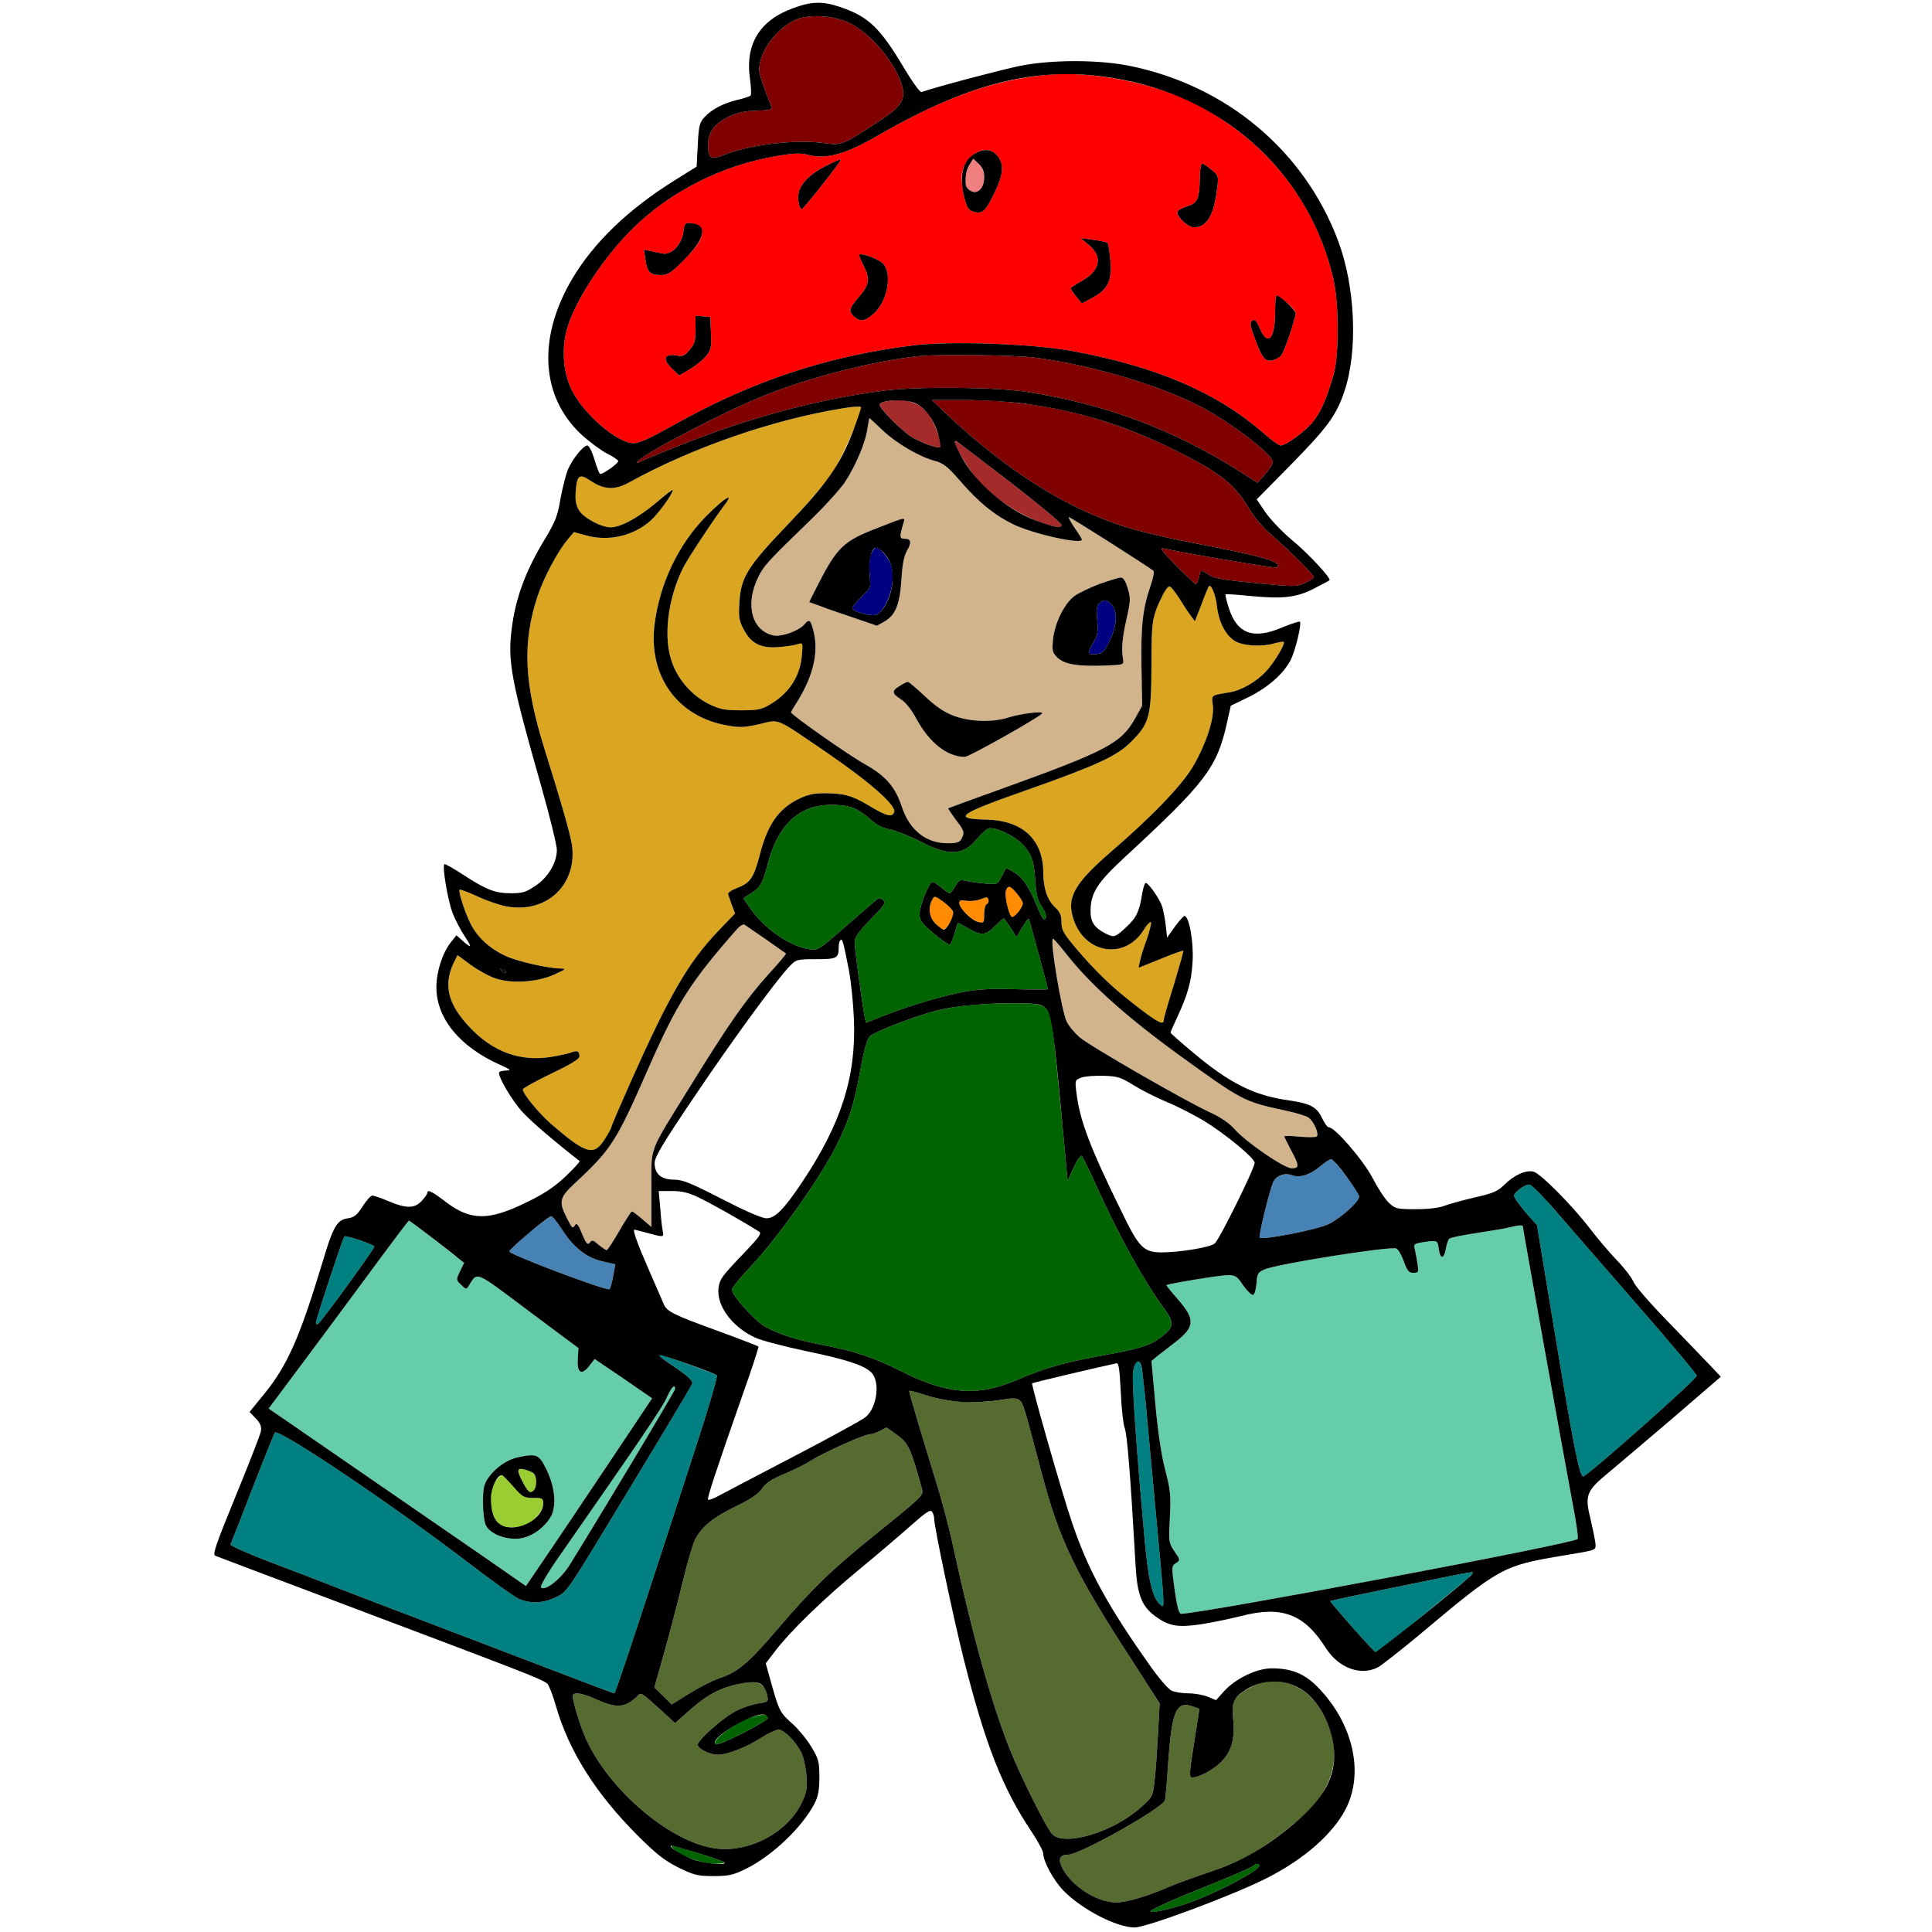 <?xml version="1.0" encoding="utf-8"?>
<!-- Generator: Adobe Illustrator 21.0.0, SVG Export Plug-In . SVG Version: 6.00 Build 0)  -->
<svg version="1.1"
	 id="svg92" inkscape:version="0.92.2 5c3e80d, 2017-08-06" sodipodi:docname="6 #31871.svg" xmlns:cc="http://creativecommons.org/ns#" xmlns:dc="http://purl.org/dc/elements/1.1/" xmlns:inkscape="http://www.inkscape.org/namespaces/inkscape" xmlns:rdf="http://www.w3.org/1999/02/22-rdf-syntax-ns#" xmlns:sodipodi="http://sodipodi.sourceforge.net/DTD/sodipodi-0.dtd" xmlns:svg="http://www.w3.org/2000/svg"
	 xmlns="http://www.w3.org/2000/svg" xmlns:xlink="http://www.w3.org/1999/xlink" x="0px" y="0px" viewBox="0 0 850 850"
	 style="enable-background:new 0 0 850 850;" xml:space="preserve">
<style type="text/css">
	.st0{fill:none;}
	.st1{fill:#800000;}
	.st2{fill:#FF0000;}
	.st3{fill:#F08080;}
	.st4{fill:#A52A2A;}
	.st5{fill:#DAA520;}
	.st6{fill:#D2B48C;}
	.st7{fill:#000080;}
	.st8{fill:#006400;}
	.st9{fill:#FF8C00;}
	.st10{fill:#4682B4;}
	.st11{fill:#008080;}
	.st12{fill:#66CDAA;}
	.st13{fill:#9ACD32;}
	.st14{fill:#556B2F;}
</style>
<sodipodi:namedview  bordercolor="#666666" borderopacity="1" gridtolerance="10" guidetolerance="10" id="namedview94" inkscape:current-layer="svg92" inkscape:cx="1164.4188" inkscape:cy="489.07015" inkscape:pageopacity="0" inkscape:pageshadow="2" inkscape:window-height="978" inkscape:window-maximized="1" inkscape:window-width="1920" inkscape:window-x="0" inkscape:window-y="1" inkscape:zoom="0.41647059" objecttolerance="10" pagecolor="#ffffff" showgrid="false">
	</sodipodi:namedview>
<g id="g90" transform="translate(0,0) scale(1,1)">
	<path id="path4" class="st0" d="M0,0h425h425v425v425H425H0V425V0z M349.2,3.5c-15.1,5.4-21.5,16-19.2,31.5
		c0.5,3.6,0.6,6.8,0.2,7.1c-0.4,0.3-2.9,1.2-5.6,1.8c-6.3,1.5-11.5,4.2-14.6,7.6c-2.2,2.3-2.6,3.8-3,12.2l-0.5,9.6l-9.6,6
		c-20.4,12.7-35.6,27.3-45.1,43.3c-15.4,26-13.9,51.8,3.9,68.5c3.5,3.2,8.6,7,11.3,8.4c2.8,1.4,5,2.9,5,3.4c0,1.1-7.2,6.1-8,5.6
		c-0.4-0.2-1.5-3.1-2.5-6.5c-1-3.3-2.4-6-3.1-6c-1.7,0-6.4,5.7-8.5,10.5c-0.9,2.2-2.4,8-3.3,12.9c-1.2,7.4-2.3,10.1-6.4,17
		c-8.9,14.5-13.4,26.6-15.1,40.5c-1.8,14.1-0.1,23,13,68.9c3.8,13.4,6.9,26.1,6.9,28.1c0,5.6-3.8,12.1-9.4,15.8
		c-4.1,2.8-5.7,3.3-10.7,3.3c-7.1,0-10.9-1.5-21.2-8.2c-4.3-2.8-8-4.9-8.2-4.6c-1,1,1.5,15.7,3.5,21.2c1.2,3.1,3.7,7.9,5.5,10.6
		c3.4,5.1,3,5.5-1.3,1.6l-2.4-2.1l-2.3,2.9c-3.8,4.7-6.5,13.1-6.5,19.9c0,13.9,10.5,26.5,28.5,34.4c4,1.8,4.5,2.2,2.4,2.3
		c-1.4,0-2.8,0.3-3.2,0.6c-1.2,1.2,5.6,12.8,10.5,18c3.9,4.2,14.5,13.2,24.8,21.2c0.3,0.2-2.5,3.3-6.2,6.8c-5,4.7-9.5,7.7-17.2,11.4
		c-16.5,8.1-24.4,8.1-35.2,0c-6.4-4.9-8.4-5.9-8.4-4.1c0,0.4-1.1,2-2.5,3.5c-3.1,3.3-6.7,3.4-14.5,0.1c-3.3-1.4-6.5-2.5-7.2-2.5
		s-2.6,2.2-4.3,4.8c-2.4,3.8-3.7,4.8-6.4,5.2c-4.8,0.7-6.5,3.5-11.1,19c-10.2,33.7-15.5,45.6-25.6,58.1l-6.6,8.1l2.7,2.8
		c2.1,2.2,2.6,3.6,2.3,5.7c-0.3,1.5-5.3,14.4-11.1,28.5c-9,22-10.3,25.8-8.9,26.3c1,0.4,20.8,7.9,44.2,16.7
		c95.2,35.9,98.3,37.1,101.8,39.5c0.6,0.5,2.4,4.9,3.8,9.9c5.7,19.8,17.5,38.5,36,57c8.1,8.1,11.7,10.9,17.8,14
		c7,3.4,8.5,3.8,15.6,3.8c6.7,0,8.7-0.5,14.2-3.2c11.5-5.7,24.5-18,30.1-28.6c1.6-3.1,2.2-5.9,2.2-11.6c0-6.9-0.3-8.1-3.5-13.4
		c-1.9-3.2-5.6-7.7-8.1-10c-5.7-5-6.1-5.8-9.4-17.5l-2.6-9.3l4.3-5.6c6.6-8.6,20.7-22.4,37.3-36.1c8.3-6.8,18.5-15.6,22.8-19.4
		c6.2-5.5,8.1-6.7,8.8-5.6c0.5,0.8,0.9,2.1,0.9,3c0,3.7,8.5,43.8,13,61.8c9.5,37.6,17,56.8,30,76.2c2.7,4.1,5,8.3,5,9.4
		c0,3.5,4.6,11.9,8.9,16.3c8.1,8.3,23.4,16.2,31.3,16.2c5.2,0,43.2-14.1,58.1-21.7c16.3-8.2,29.2-19.5,34.8-30.5
		c8.2-16,3.1-37.8-12.4-53.6c-5.8-5.9-11.5-8.2-20.2-8.2c-6.6,0-15.9,4.5-20.9,10l-3.6,4l-3.6-1.5c-2-0.8-5.8-1.5-8.5-1.5
		c-2.6,0-6-0.5-7.5-1.2c-1.4-0.7-5.6-5.5-9.3-10.8c-18.8-26.5-27.4-42.3-34.4-63c-4.4-12.8-18.1-60.9-17.6-61.4
		c0.3-0.3,29.9-7.3,37.1-8.8c1-0.2,1.4,2.6,1.9,12.7c0.3,7.1,1.1,14.2,1.7,15.7c1.1,2.8,2.5,19.7,4.8,60.3
		c0.7,13.1,2.7,18.2,8.7,22.6c6.1,4.4,9.8,5,20.2,3.5c5-0.8,12.8-2.4,17.5-3.6c18-4.7,27.9-0.9,37.4,14.2
		c5.6,8.7,15.4,12.3,22.9,8.3c1.5-0.8,9.4-7,17.5-13.7c36.2-30.4,37.3-30.9,63.2-35.3c15.2-2.5,15-2.4,15-4.8c0-1.1-1-6-2.1-10.8
		c-2.8-11.3-2.2-12.8,8.5-21.6c4.4-3.7,17.2-14.5,28.4-24.1l20.3-17.5l-5.3-5.6c-2.9-3.1-11.3-11.7-18.6-19.3
		c-7.3-7.5-13.9-15.1-14.6-17c-0.8-1.8-4-6-7.3-9.4c-3.2-3.3-8.5-9.6-11.8-13.9c-7.9-10.3-21.8-24.3-24.8-25
		c-3.3-0.9-8.6,1.5-12.8,5.7c-2.9,2.9-4.9,3.8-13.4,5.7c-5.5,1.3-11.5,3-13.3,3.7c-2,0.8-6.8,1.4-12.2,1.4c-8.4,0-9.2-0.2-11.9-2.8
		c-1.7-1.5-4.8-6.3-7.1-10.7c-4-7.8-16.6-22.5-19.3-22.5c-0.7,0-2-1.9-3-4c-2.3-5-5.2-6.5-14.7-7.9c-15.3-2.1-26-7.5-42.2-21.1
		c-5.4-4.5-9.8-8.4-9.8-8.7c0-0.3,1.3-3.3,2.9-6.7c4.7-10.1,6.3-15.7,6.8-24.7c0.5-8.4-1.5-19.9-3.6-19.9c-0.4,0-2.3,2.1-4.2,4.7
		l-3.4,4.8l-0.7-6c-0.4-3.3-1.2-7.1-1.8-8.5c-1.8-4.1-6.2-10-7-9.5c-0.5,0.3-1.1,2.4-1.5,4.8c-1.2,7.6-2.5,10.5-7,14.6
		c-4.9,4.6-5.4,4.7-9.3,2.7c-4.8-2.5-6.5-5.1-6.4-10.1c0.2-7.9,3-12.2,15.2-23.5c35.4-32.7,40.4-39.2,44.8-58.9l1.7-7.6l8-3.9
		c8.6-4.3,15.2-10.2,18.4-16.3c2-4.1,4.9-15.9,4-16.8c-0.3-0.2-3.8,0.9-7.9,2.6c-12.7,5.4-19.8,2.7-23.4-8.7c-1-3.1-1.6-5.7-1.4-5.9
		s5.1,0.1,10.8,0.7c14.4,1.4,20.5,0.7,28.2-3.3c3.5-1.8,6.5-3.4,6.7-3.6c1-0.7-9.5-12-16.6-17.8c-4.3-3.6-9.5-9.1-11.6-12.2
		l-3.8-5.6l14.9-15.1c16.1-16.4,20.2-21.9,23.7-32.5c6-17.7,4.8-46-2.8-66.2c-14.9-39.6-49-68.2-91.6-76.9
		c-13.7-2.8-34.5-2.8-48.4,0c-7.9,1.6-36.7,9.2-43.3,11.5c-0.6,0.2-3.8-4.2-7.2-9.8c-11-18.6-16-23.4-28.8-27.7
		C361.9,0.5,357.1,0.6,349.2,3.5z"/>
	<path id="path6" class="st1" d="M373.5,10c10,4.8,21.2,18.5,23.6,28.7c1.2,5.4-0.9,8.4-10.3,14.6C370.1,64.2,370.5,64,362,62.9
		c-12.3-1.6-31.9,0.7-43.3,5.2c-6,2.4-7.2,1.6-7.2-4.4c0.1-5.6,2.6-9.1,9-12.3c4-1.9,7.1-2.6,12.4-2.7c5.9-0.2,7-0.5,6.5-1.7
		c-3.3-8.1-5.4-14.4-5.4-16.3c0-7.6,6.9-17.4,15.3-21.7C355.1,6.1,366.3,6.6,373.5,10z"/>
	<path id="path8" class="st2" d="M529,47.3c30,16.7,50.2,43.1,57.6,75.3c2.5,10.6,2.6,33.3,0.2,41.9c-3,10.8-5.8,17.1-9.5,21.5
		c-3.7,4.3-11.6,10-13.9,10c-0.7,0-3.9-2.3-7.1-5.1c-20.8-18.3-47.9-29.8-85.3-36.6c-17.6-3.1-52.6-4.3-68.8-2.4
		c-38.2,4.7-71.7,15.8-106.5,35.5c-9.5,5.3-14.5,7.6-16.9,7.6c-7.2,0-22.3-13-27.4-23.7c-3.9-8.2-4.5-19.2-1.4-28.3
		c4-12.2,15.8-29.9,28-42.1c16.7-16.6,39.7-28.3,64-32.3c7-1.2,10.4-1.3,13-0.6c8.2,2.3,16.6,0.1,31.3-8.4
		c28.6-16.5,50-24.2,73.7-26.6C481.2,30.9,510.5,37,529,47.3z M423.1,78.5c0,2.2,0.6,6.2,1.3,9c1.1,4.1,1.8,5,4.1,5.7
		c3.8,1,5.1-0.2,9.2-8.7c3.8-8,4.1-12.2,1.2-15.9C433.8,62.1,423,68.8,423.1,78.5z M363.3,73c-6.4,3.2-10.9,7.5-11.9,11.6
		c-0.7,2.6,0.2,7.4,1.4,7.4c0.6-0.1,11.8-14,16.1-20.1C370.6,69.5,370.7,69.5,363.3,73z M528.9,72c-0.5,0-1,2.6-1,5.7
		c-0.2,10-0.9,11.5-5.6,13.1c-2.4,0.7-4.3,1.9-4.3,2.6c0,2.3,4.8,6.6,7.3,6.6c5.7,0,8.8-5.3,10.2-17.1c0.7-5.4,0.6-5.7-2.5-8.2
		C531.3,73.2,529.4,72,528.9,72z M304.3,98.2c-2.9-0.3-3.1-0.1-3.7,4.2c-0.9,5.6-5.5,10.1-9.4,9.1c-1.3-0.3-3.7-0.8-5.2-1.1
		l-2.7-0.6l0.7,4.7c0.8,5.3,2,6.5,6.9,6.5c2.9,0,4.5-1,10.2-6.8c6.8-6.8,9-11.2,7.2-14.1C307.7,99.2,305.9,98.4,304.3,98.2z
		 M481,105.5l-5.5-0.7l3.8,3.2c6,5.1,4.6,11.3-3.5,15.7c-2.6,1.4-4.8,2.9-4.8,3.2c0.1,0.3,1.2,1.9,2.5,3.6l2.5,3l4.8-2.6
		c6.7-3.6,8.5-7.5,7.7-16.4c-0.3-3.8-0.9-7.3-1.3-7.6C486.8,106.5,484,105.9,481,105.5z M378,112.2c0,0.5,0.9,2.6,2,4.8
		c2.9,5.7,2.5,8.3-2,13.5c-4.5,5.2-4.8,6.5-2.2,8.8c2.7,2.4,4.7,2.1,8.7-1.4c6.1-5.4,8.3-18.1,3.7-22.2
		C386,113.7,378,110.9,378,112.2z M561.6,130c-0.3,0-0.6,3.1-0.6,6.9c0,12.2-3.1,15.8-6.7,7.7c-1.4-3.4-2.2-4.3-3.3-3.6
		c-1.2,0.8-1.1,1.9,0.8,7.2c3.4,9.3,4.8,11.1,8,10.3c1.5-0.3,3.2-1.3,3.9-2.2c1.5-1.9,6.3-16.1,6.3-18.5c0-0.9-1.8-3-3.9-4.7
		C564,131.4,561.9,130,561.6,130z M312.5,139.5l-3.2-0.3l-3.3-0.3v6c0,5-0.4,6.5-2.6,9c-2.2,2.7-3.1,3.1-5.8,2.5
		c-5.3-0.9-6.3,1.5-2.2,5.5l3.4,3.3l4.6-2.7c2.5-1.5,5.7-4,7.1-5.7c2.3-2.7,2.6-3.8,2.3-10.2L312.5,139.5z"/>
	<path id="path10" class="st3" d="M428.2,69.8l2.4,2.3c4.8,4.5,1.8,14.8-3.5,11.9c-1.2-0.6-2.1-1.8-2.2-2.8c-0.3-3.8,0.3-6.8,1.8-9
		L428.2,69.8z"/>
	<path id="path12" class="st1" d="M456,157.4c23.8,3.2,52.5,11.6,70.5,20.6c13.7,6.8,33.5,21.8,33.5,25.3c0,0.8-1.5,3.1-3.3,5.2
		l-3.4,3.9l-7.9-5c-28.8-18.3-59.3-29.7-93.7-35c-13.7-2.1-47.4-2.4-62.2-0.6c-29.2,3.7-59.2,11.7-90.8,24.3
		c-8.2,3.2-15.8,6.4-16.9,7c-1.2,0.7-1.8,0.7-1.4,0.1c2-3.3,38.7-22.4,56.6-29.5c20.6-8.1,47.5-14.9,67-17
		C413.5,155.7,446.4,156.2,456,157.4z"/>
	<path id="path14" class="st4" d="M408.4,182c2.5,3,6.3,13.6,5.3,14.7c-0.8,0.8-7.6-1.6-12.2-4.2c-4.2-2.4-14.5-12.6-14.5-14.4
		c0-0.5,1-1.2,2.3-1.4C398.1,175,403.8,176.6,408.4,182z"/>
	<path id="path16" class="st1" d="M410,176h14.3c33.9,0,64.2,7.4,95.5,23.5c17.2,8.7,23.6,13.9,29.4,23.7c2.6,4.5,6.5,9,10.7,12.6
		c7.8,6.8,18.1,17,18.1,18.1c0,0.4-1.8,1.6-3.9,2.6c-3.8,1.7-4.8,1.7-21.8,0c-14-1.3-18.4-2.1-20.5-3.6c-3.5-2.4-3.5-2.4-4.3,1.1
		c-0.4,1.6-1,3-1.4,3c-0.3,0-4.2-3.7-8.6-8.1c-6.3-6.4-7.5-8-5.5-7.6c10.3,2.3,49.2,8.8,49.7,8.4c2.5-2.6-4.6-4.6-41.1-11.7
		c-8.7-1.7-20.1-4.5-25.3-6.1c-26.6-8.5-51.9-24.5-78.6-49.5L410,176z"/>
	<path id="path18" class="st5" d="M378.8,179.1c0.7,1.8-8.4,22.7-12.9,29.3c-2.7,4-11.6,14.3-19.8,22.9
		c-17.3,18.1-20.2,22.8-20.8,34c-0.4,6.1-0.1,7.9,1.9,11.6c3.2,6.2,7.5,8.4,15.3,7.8c3.3-0.3,7.1-0.8,8.4-1.3
		c2.3-0.7,2.4-0.6,1.9,4.8c-0.7,9.2-5.6,16.8-13.8,21.6c-3.9,2.4-5.6,2.7-13,2.7c-7.3,0-9.3-0.4-14.2-2.8c-7-3.5-13-10-15.9-17.6
		c-4.3-11-2.3-28.4,4.7-42.4c2.4-4.6,12.9-20.5,18-27.3c4.9-6.3,0.2-3.5-8,4.8c-12.2,12.4-20.3,29.5-22.6,47.4
		c-2.9,22.8,10.1,40.9,32.2,44.6c5.3,1,7.6,0.8,13.9-0.6c9.1-2.2,6.6-3.2,29.5,12.4c19.3,13.2,30.9,23.5,29.8,26.3
		c-0.9,2.4-3.4,1.8-11-2.8c-7.3-4.4-11.1-5.5-19.5-5.5c-5,0-7.7,0.6-11.7,2.6c-8.8,4.4-13.6,11.3-17,24.8c-2.6,9.8-4.1,12-9.7,14.2
		c-2.5,0.9-4.4,2.2-4.2,2.8c0.2,0.6,1,2.8,1.7,4.8l1.4,3.7l-7.5,7.8c-13.1,13.8-21.1,27.5-38.3,66c-4.7,10.6-8.6,19.6-8.6,20.1
		c0,0.4-1.3,2.9-3,5.5c-4.7,7.4-8.1,6.5-23.2-6.5c-5.5-4.7-12.8-13.6-12.8-15.5c0-0.5,5.6-3.6,12.4-6.9c8.1-3.8,12.5-6.5,12.5-7.5
		c0.1-2.4-0.8-2.9-3.5-1.9c-1.4,0.6-5.4,1.4-9,2c-13.5,2.2-25.6-2.2-35.8-13.1c-9.6-10.1-11.6-18.5-7-28.3l1.7-3.4l5.8,4.3
		c3.3,2.4,8.2,5.1,11,6c7.2,2.4,18.5,1.6,25.9-1.8c5.3-2.5,5.4-2.5,2.2-2.6c-5.6-0.2-18.5-3.1-23.7-5.5c-6.6-3-11.8-7.6-15-13.3
		c-2.6-4.7-6-15.1-5.3-15.9c0.3-0.2,3.8,1.1,7.9,3c4.1,1.9,9.9,3.9,12.9,4.4c17.6,3.2,31.2-9.8,28.6-27.3
		c-0.8-4.9-4.7-18.6-11.9-41.5c-9.2-29.4-10-47.3-3.1-68c2.7-8,8.8-19.5,13.2-24.7l2.7-3.2l5.5,1.5c9.8,2.7,20.6,0.2,28.2-6.5
		c3.3-2.9,9.8-11.8,9.8-13.5c0-0.4-3.3,2.1-7.2,5.5c-7.9,6.6-15.7,10.9-20.1,10.9c-4.2,0-11.7-4-13.9-7.4c-1.4-2.3-1.8-4.4-1.5-8.4
		c0.5-7.2,1.6-8,6.5-4.7c6,4,10.6,4.2,16.7,0.9c28-15.5,63.5-27.8,94.5-32.8C375.1,178.9,378.6,178.7,378.8,179.1z"/>
	<path id="path20" class="st6" d="M382.5,184c0.2,0,2.8,2.4,5.9,5.4c5.9,5.6,16.2,11.7,23.3,13.5c3.3,0.9,5.4,2.6,10.3,8.2
		c8.5,9.9,15.3,15.4,23.8,19.6c8.7,4.2,30.2,9,30.2,6.7c0-0.3-1.4-2.6-3.1-5c-1.7-2.5-2.9-4.7-2.7-4.9c0.3-0.3,35.9,22.3,37.3,23.7
		c0.4,0.4-0.2,3.3-1.3,6.5c-3.4,9.9-4.3,17.3-4,35.4l0.3,17.4l-3,5.4c-6.2,11.1-12.4,14.4-59,31.2c-12.6,4.5-23.1,8.4-23.3,8.5
		c-0.2,0.1,1.3,2.3,3.2,4.9c3.9,5.1,4.1,5.7,2.6,8.6c-0.8,1.5-2.2,1.9-6.1,1.9c-9.4,0-16.6-5.7-20-15.7c-3-9.1-7-13.8-16.4-19.1
		C373,332,348,314.4,348,313.4c0-0.2,1.2-2.3,2.7-4.6c7-11.2,9.5-21.6,7.3-30.7c-1.3-5.5-2-6-4.1-3.4c-2.4,2.8-9.8,5.5-13.4,4.9
		c-9.8-1.9-12.9-13.8-6.8-25.9c2.4-4.9,4.3-6.9,23.6-25.6c5.9-5.7,12.3-12.9,14.4-15.9c4.7-7.2,9.1-17.4,9.9-23.5
		C382,186.1,382.4,184,382.5,184z M386.8,232c-16.2,6.2-18.5,8.5-28.2,27.7l-2.6,5.2l5.3,1.9c2.8,1.1,9.5,3.4,14.9,5.2l9.6,3.3
		l3.4-1.9c4.8-2.8,6.7-7.5,7.4-18.5c0.4-6.7,1.1-10.3,2.5-12.7c2.1-3.7,1.8-5.2-1.3-5.2c-2.1,0-2.1-0.9-0.2-7.3
		C398.3,227.5,398.2,227.5,386.8,232z M493.1,254.1c-3.4,0.2-17.2,5.7-20.5,8.2c-4.4,3.4-8.6,11.9-9.3,19c-0.5,5-0.3,5.8,1.9,8
		c3,3,9.2,4,21.3,3.5c7.9-0.3,8-0.3,7.6-2.8c-0.8-4.3-0.4-9.2,1.6-18c1.7-7.7,1.8-8.9,0.4-13.3C495.2,255.6,494.1,254,493.1,254.1z
		 M399.4,300c-1.6,0.1-6.4,3.4-6.4,4.5c0,0.5,1.6,2,3.4,3.2c2.1,1.3,4.7,4.7,6.7,8.4c5.7,10.6,13.6,16.9,21.4,16.9
		c1.8,0,31.5-16.7,33.9-19c1.4-1.4-9-0.1-14.9,1.7c-6.8,2.2-16.8,1.9-23.9-0.8c-4.1-1.5-7.8-4-12.6-8.5
		C403.3,302.9,399.9,300,399.4,300z"/>
	<path id="path22" class="st7" d="M385.4,241c1.8,0,5.3,4,6.6,7.5c2.4,6.4-1,18.6-6.1,21.8c-1.9,1.2-10.9-1.1-10.9-2.8
		c0-0.5,1.9-2.8,4.1-5c4.1-4,4.1-4,3.5-9.7c-0.3-3.1-0.1-7,0.5-8.7S384.7,241,385.4,241z"/>
	<path id="path24" class="st7" d="M489,266c2.8,2.8,2.5,9.2-0.8,16c-2.4,4.8-3.1,5.5-6,5.8c-3.8,0.4-3.9-0.4-1.1-5.3
		c1.8-3,2.1-4.6,1.6-9.8c-0.4-5-0.2-6.3,1.1-7.4C486.1,263.6,486.7,263.7,489,266z"/>
	<path id="path26" class="st4" d="M444.3,212c12.4,9.6,22.6,18.1,22.7,18.9c0,0.9-0.8,1.2-2.8,0.8c-11.1-2.2-26.6-11.6-34.3-20.9
		c-4.3-5.1-9.9-14.4-9.9-16.4C420,193.3,421.4,194.4,444.3,212z"/>
	<path id="path28" class="st5" d="M514.5,258c0.6,0,2.5,2.4,4.3,5.2c1.8,2.9,4.1,6.4,5.1,7.7l1.8,2.4l2.9-7.4c1.5-4.1,3-7.6,3.2-7.9
		c1-1.3,3,3.5,3.6,8.6c0.8,7.1,3.8,12.9,7.9,15.4c3.6,2.2,11.9,2.7,17.6,1c1.9-0.5,3.6-0.8,3.9-0.6c0.8,0.8-4.1,9-7.8,13
		c-4.2,4.5-10.7,8.3-16.1,9.2c-8.3,1.4-7.9,1-7.3,5.7c0.8,5.6-2.9,16.9-8.6,26.7c-4.8,8.3-18.2,22.3-36.5,38
		c-16.2,14.1-19.5,20.2-16,30c5.2,14.7,22.3,17.2,30.5,4.4c1.5-2.5,3.1-4.1,3.4-3.6c0.2,0.4-0.6,3.7-1.8,7.3c-1.3,3.5-2.7,7.8-3,9.5
		l-0.7,3.2l9.7-3.9c5.3-2.2,9.8-3.8,10-3.6c0.2,0.2-1.7,6.8-4.1,14.8C514,441,512,448,512,448.7c0,2.5-2.4,1.3-11.4-5.6
		c-11-8.4-17.9-15-26.9-25.5c-5.8-6.9-6.7-8.4-6.7-11.9c0-3-0.6-4.5-2.9-6.6c-3.3-3.1-5.1-8.4-5.1-15.1c0-14.6-9.1-23.1-25.1-23.4
		c-15.2-0.4-12.4-2.4,18.1-13.1c30.6-10.8,39.4-14.9,45.5-21c8.2-8.2,9-11,9.1-33.5c0-20.2,0.2-21.4,5-31.3
		C512.6,259.7,513.9,258,514.5,258z"/>
	<path id="path30" class="st8" d="M374.4,355.1c2.1,0.6,5.7,2.8,8.1,5c3,2.8,5.6,4.2,9.1,4.8c2.7,0.6,8.9,3,13.7,5.5
		c12.3,6.4,18.6,6,24.6-1.4c1.7-2.1,4-4.1,5-4.5c3-0.9,11.7,3.3,15.2,7.2c4,4.6,4.8,7,5.4,16c0.4,5.9,1,8.5,2.9,11.3
		c1.6,2.4,2.1,4.2,1.6,5.1c-0.7,1-1.5,0-3-3.6c-4.2-10.2-6.5-13.8-10.2-16.3c-2.1-1.4-4-2.3-4.2-2.1c-0.2,0.2-1.1,1.9-2,3.7
		c-1.7,3.3-1.8,3.4-7.4,2.9c-3.1-0.3-6.9-0.8-8.4-1.2c-2.4-0.6-3-0.3-4.5,2.4c-1,1.7-2.1,3.1-2.5,3.1c-0.3,0-2-1.1-3.6-2.5
		c-1.7-1.4-3.4-2.5-3.9-2.5c-1.4,0-5.6,10.1-5.7,13.9c-0.1,3,0.7,4,6.2,8.8c3.5,2.9,6.7,5.1,7.1,4.9c0.5-0.3,1.4-2.6,2.1-5.1
		c0.7-2.5,1.4-4.5,1.5-4.5c0.2,0,2.3,1.1,4.6,2.5c5.8,3.3,7.5,3.1,11.6-1c1.9-1.9,3.7-3.5,3.9-3.5c0.2,0,1.5,1.9,3,4.1l2.6,4.2
		l2.5-4.2c1.4-2.3,2.7-4.1,2.9-3.9c0.3,0.3,8.4,30.2,8.4,31c0,0.2-6.6,0.2-14.7,0c-12-0.3-16.7,0-24.8,1.7c-9.5,2-24,6.4-35.2,11
		L381,450l-0.5-2.3c-0.9-4.2-4.5-30.2-4.5-33.1c0-2.1,1.6-4.5,7-10.1c6.2-6.3,6.9-7.4,5.5-8.5c-1.3-1-1.9-1-3.3,0.2
		c-0.9,0.8-7,6.1-13.5,11.7c-11.6,10.2-11.8,10.3-15.8,9.7c-8.7-1.4-19.7-9.1-26-18.2l-2.9-4.2l3.3-2.1c4.2-2.6,5.3-4.5,7.7-13.8
		c3.4-12.7,9.6-20.6,18.6-23.8C361.3,353.8,369.1,353.6,374.4,355.1z"/>
	<path id="path32" class="st9" d="M444,390c1.2,0,6,5.9,6,7.4c0,2-4.1,6.9-5,5.9c-1.4-1.6-3.1-9.4-2.5-11.3
		C442.9,390.9,443.5,390,444,390z"/>
	<path id="path34" class="st9" d="M415,396.7c4.7,3.4,5.3,5.2,2.9,9.2c-2.3,3.8-2.9,3.8-6.3,0.5c-2.8-2.8-3.4-7-1.5-10.5
		C411.1,394,411.2,394,415,396.7z"/>
	<path id="path36" class="st9" d="M434.9,395.9c0.2,0.8-0.2,1.7-0.8,1.9c-0.6,0.2-1.1,2.2-1.1,4.4c0,3.9-0.1,4-2.7,3.4
		c-3-0.7-8.3-6.1-8.3-8.4c0-1.1,0.9-1.3,3.3-0.9c1.8,0.3,4.6-0.1,6.2-0.7C434.1,394.5,434.6,394.6,434.9,395.9z"/>
	<path id="path38" class="st6" d="M327.5,406.8c1,0.6,17.7,12.2,18.3,12.7c0.2,0.2-3.1,4.1-7.4,8.8c-10.2,11.3-17.6,21.9-34.1,48.6
		c-19.6,31.7-17.6,26.6-17.7,46.2v16.7l-4-3.4c-2.2-1.9-4.2-3.4-4.6-3.4c-0.3,0-2.8,3.8-5.5,8.5c-2.7,4.7-5.2,8.5-5.6,8.5
		c-0.4,0-2-1.1-3.6-2.4c-2.4-2.1-2.9-2.2-3.8-0.9c-0.9,1.2-1.6,0.5-3.4-3.8c-1.6-4.1-2.4-5-3.1-3.9c-1.1,1.7-1.2,1.6-3.9-3.7
		c-3.3-6.6-2.8-8.6,3.6-14.5c16.5-15.4,18.3-18.3,32.8-51.3c12.4-28.2,18.4-37.6,39-61C325.6,407.3,327,406.5,327.5,406.8z"/>
	<path id="path40" class="st0" d="M375.7,448.5c0.4,10.8,0.1,14.8-1.7,23.4c-3.6,17.6-9.2,30.3-21.1,48.2c-8,12-11.9,15.9-15.7,15.9
		c-2,0-9.3-3.2-19.6-8.5c-13.6-7-17.3-8.5-21-8.5c-5.7,0-8.6-2.5-8.6-7.3c0-2.6,3.5-8.5,17.2-28.8c16.7-24.8,35.9-51.1,42.1-57.7
		c3-3.1,3.3-3.2,11.8-3.2c9.2,0,9.9-0.4,9.9-5.4c0-1.3,0.3-2.6,0.8-3C371.5,411.9,375.1,433.3,375.7,448.5z"/>
	<path id="path42" class="st6" d="M463.3,413c0.3,0,2.8,2.9,5.6,6.4c10.5,13.5,26.5,27.8,49.6,44.6c28.1,20.3,28.5,20.6,47,24.6
		c4.4,0.9,9,2.3,10.2,3.1c2.3,1.6,4.8,7.3,3.6,8.3c-0.5,0.4-3.8,0.4-7.5,0.1c-3.8-0.4-6.8-0.4-6.8-0.1c0.1,0.3,1.4,3,3,6
		c3.7,6.8,3.7,8,0.3,8c-3.4,0-20.4-11.7-25.4-17.5c-2-2.3-6-5-9.9-6.8c-10.9-4.9-54.1-29.8-58.2-33.5c-2.2-2-4.6-4.9-5.4-6.5
		c-1.5-2.9-5-20.4-6.1-31C463,415.6,463,413,463.3,413z"/>
	<path id="path44" d="M221.3,426.6c1,0.3,1.5,0.9,1.2,1.2c-0.3,0.3-1.1,0-1.8-0.7C219.8,426.1,219.9,426,221.3,426.6z"/>
	<path id="path46" class="st8" d="M448.2,441.4c13.2,0.2,13.6,0.5,15.5,16.2c0.7,6.6,2.4,23.1,3.7,36.9l2.3,25l2.7-5.9
		c1.5-3.3,3.1-5.5,3.6-5c0.4,0.5,3.4,6.5,6.5,13.4c9.9,21.9,20.6,41.3,29.8,53.9c4.5,6.1,4.3,8-1.6,12.5c-4.7,3.6-9.2,5-25.8,8
		c-17.3,3.2-25.3,5.5-37.9,10.9c-16.9,7.2-30.2,6.2-50.3-3.9c-11.8-6-20.5-8.9-34-11.5c-12.6-2.4-20.2-4.9-26.4-8.4
		c-4.6-2.8-14.3-13.6-14.3-16.1c0-0.8,3.7-5.4,8.3-10.2c11.9-12.7,30.5-38.8,37.7-53.2c5.4-10.8,7.8-18.3,10.4-32.6
		c1.7-9.5,3.1-14.3,4.3-15.5c2.2-2.1,20.4-9,29.8-11.4c3.9-1,11.3-2.1,16.5-2.5C434.2,441.6,442.9,441.3,448.2,441.4z"/>
	<path id="path48" class="st0" d="M485.5,473.3c6.3,0.2,7.7,0.7,13.5,4.3c3.6,2.2,10.1,5.5,14.5,7.3c4.4,1.8,11.6,5.5,16,8.1
		c9.5,5.8,22.5,16.5,22.5,18.6c0,2.4-15.5,33.8-17.6,35.5c-2,1.7-15.4,3.9-23.4,3.9c-7.8,0-9.9-2.1-17.4-17.6
		c-14.2-28.9-18.5-40.4-20-52.5c-0.7-5.6-0.7-5.7,2.1-6.8C477.2,473.5,481.7,473.2,485.5,473.3z"/>
	<path id="path50" class="st10" d="M585.7,510c1.3,0,12.3,14.6,12.3,16.4c0,2.3-8.5,9.9-13.8,12.3c-5.2,2.4-28.8,7-30,5.8
		c-0.6-0.5,3.9-19.1,5.8-24.1c1.2-3.1,5.1-4.7,8.6-3.3c3.4,1.2,7.7-0.2,12.4-4.1C582.9,511.4,585,510,585.7,510z"/>
	<path id="path52" class="st11" d="M673,521.2c1,0.2,6.7,6,12.6,12.9c6,6.9,22.2,25.5,35.9,41.3c13.8,15.8,25,29.2,25,29.9
		c0,1.5-48.7,44.7-50,44.3c-1.7-0.5-4.2-13.3-12.4-62.9l-7.9-47.7l-3.5-3.9c-2-2.2-4.3-5.2-5.3-6.6c-1.8-2.7-1.8-2.8,1-5.2
		C670,522,672,521,673,521.2z"/>
	<path id="path54" class="st0" d="M289.8,524h5.9c4.3,0,7.3,0.7,11.8,2.9c4.9,2.3,19.3,10.4,26.5,15c1.2,0.7,0,2.4-6.1,8.8
		c-4.2,4.3-8.6,9.1-9.7,10.7c-6,7.9,1,21.2,14.3,27.2c2.7,1.2,12.9,3.9,22.5,5.9c17.2,3.6,24.7,6,28.1,9.1
		c4.3,3.8,2.9,15.5-2.2,19.8c-1.5,1.3-16,9.2-32.1,17.6s-31,16.2-33,17.3c-2.1,1.1-4,1.8-4.3,1.5c-0.5-0.5,3-11.3,15.4-46.7
		c4-11.2,7-20.5,6.8-20.7c-0.2-0.2-8.4-3.4-18.3-7c-19.5-7.1-22-8.4-23.4-11.7c-0.5-1.2-3.4-7.8-6.4-14.7c-5-11.4-7.4-18-6.5-18
		c0.2,0,2.9,0.7,5.9,1.5c7.1,1.9,7.1,1.9,6.6-0.8c-0.3-1.2-0.8-5.7-1.1-10L289.8,524z"/>
	<path id="path56" class="st10" d="M242.5,535.1c0.6,0,2.8,2.7,5,6.2c5,7.7,10.8,12.2,17.8,13.7l5.4,1.2l-0.9,5.2
		c-0.5,2.8-1.3,5.4-1.6,5.8c-1,1-44.2-15.3-44.1-16.6c0-0.6,4-4.3,8.7-8.3C237.6,538.4,242,535.1,242.5,535.1z"/>
	<path id="path58" class="st12" d="M179.9,537c0.3,0,15.5,11.5,21.4,16.3l2.9,2.3l-1.8,3.7c-1.8,3.7-1.8,3.8,0.5,6
		c2.2,2.1,2.3,2.1,3.4,0.3c3.9-6.2,2.3-6.8,26.2,11.1l22,16.4l-0.3,4.8c-0.4,6.2,1.7,7.4,5.1,3l2.3-3l12.7,8.6l12.6,8.7l-20.1,30.1
		c-11.1,16.5-23.5,35.1-27.8,41.3l-7.6,11.2l-19-13.2c-10.5-7.2-36-24.8-56.6-39l-37.6-25.9l18-24.1c9.9-13.3,23.6-31.8,30.6-41.3
		C173.8,544.8,179.7,537.1,179.9,537z M228.1,641.1c-4.9,1-9.9,4.4-13.3,9.1c-1.9,2.8-2.3,4.6-2.3,10.9c0,4.5,0.6,8.6,1.3,10.1
		c1.9,3.4,7.3,5.8,13.1,5.8c5.5,0,11.7-3.8,15.2-9.3c2.9-4.6,2.2-13.3-1.7-21.2C237.2,639.9,236.2,639.4,228.1,641.1z"/>
	<path id="path60" class="st13" d="M230.7,646.5c4,1,5.3,2.4,5.3,5.5c0,3.4-2.2,5.6-3.7,3.8c-1.6-2-4.3-7.6-4.3-8.9
		C228,646.2,228.9,646,230.7,646.5z"/>
	<path id="path62" class="st13" d="M220.8,649c0.4,0,2.6,2.3,5,5c4,4.6,4.7,5,8.8,5c4,0,4.4,0.2,4.4,2.4c0,2.9-3.3,7.2-7,9.1
		c-3.9,2-10.4,1.9-12.5-0.2c-4.1-4-4.9-14.3-1.4-18.7C219.2,650.2,220.4,649,220.8,649z"/>
	<path id="path64" class="st12" d="M670,539.7c0,0.9,17.5,98.2,21.9,121.8c1.6,8.2,2.6,15.3,2.2,15.6c-2,2.1-165.6,32.9-174.5,32.9
		c-0.9,0-1.8-3.3-2.8-10.5c-1.4-10.2-1.4-10.5,0.6-11.8c1.9-1.3,1.9-1.4-0.7-5.2c-2.5-3.7-2.6-4.2-2-14.9c0.5-9.9,0.2-12.2-2.1-21.1
		c-1.7-6.5-3.2-16.7-4.3-28.9l-1.7-18.8l2.6-2.2c1.5-1.1,5-3.9,7.9-6.1c8.7-6.8,8.9-10,0.9-19.1c-2.8-3.2-4.9-5.8-4.8-6
		c0.7-0.6,23.7-4.4,27-4.4s4.1,0.5,6.8,4.6c1.8,2.5,3.7,4.3,4.3,4.1c0.7-0.2,1.3-2.5,1.5-5.1c0.3-4.2,0.6-4.8,3.5-6.1
		c5.5-2.4,55.2-10.3,58-9.2c0.8,0.3,2.3,2.8,3.3,5.6c1.5,4.2,2.2,5.1,4.2,5.1c2.3,0,2.4-0.2,1.8-4.3c-0.4-2.3-0.9-5.2-1.2-6.4
		c-0.5-1.9-0.1-2.2,3.8-2.8c6.2-0.9,6.3-0.9,6.8,3c0.6,4.6,2.3,4.6,3.1,0c0.3-2,1-4,1.5-4.5s5.9-1.6,11.9-2.5
		c6.1-0.9,12.6-2,14.5-2.5C668.7,538.9,670,538.9,670,539.7z"/>
	<path id="path66" class="st11" d="M164.7,548.4c0.5,0.4-23.3,33.2-24.8,34.1c-0.5,0.4-0.9,0-0.9-0.7c0-1.4,11.5-36.2,12.5-37.8
		C151.9,543.3,163.4,547.1,164.7,548.4z"/>
	<path id="path68" class="st11" d="M290.4,596c1.2,0,24.2,8.4,25,9.1c0.4,0.4-3.5,13.9-8.8,30.1c-5.2,16.1-11.5,35.4-13.9,42.8
		c-15.9,48.8-22,67-22.4,67c-0.3,0-8.1-2.9-17.2-6.4s-24.9-9.5-35.1-13.4c-42.3-16.1-71.8-27.4-76-29.1c-2.5-1-12.7-4.9-22.8-8.7
		c-10-3.8-18-7.4-17.8-7.9c0.3-0.6,4.6-11.6,9.6-24.5c5-12.9,9.5-24,9.9-24.7c1.2-2.3,51.5,31.5,85.5,57.5
		c10.3,7.9,20.3,15,22.2,15.8c4.4,1.8,9.6,1.8,14.1-0.1c6.6-2.8,5.9-1.9,23.6-31c24.1-39.7,37.7-62.3,38.2-63.7
		c0.5-1.1-1.5-3.1-6.9-6.8c-4.2-2.9-7.6-5.4-7.6-5.6C290,596.2,290.2,596,290.4,596z"/>
	<path id="path70" class="st11" d="M500.5,599c1.6,0,2.1,2.4,3.5,17.5c0.5,6,2.6,28,4.5,48.9c4.1,43.9,4,42.2,2.1,40.7
		c-3.5-2.9-5.4-10.7-7-28.6c-3.7-41.2-5.7-69.3-5.1-73.8C499,600.7,499.7,599,500.5,599z"/>
	<path id="path72" class="st12" d="M297,611.1c0,0.9-33.9,57.4-46.5,77.6c-3.9,6.2-10.8,11.5-12.5,9.7c-0.5-0.5,3.2-6.8,8.2-13.9
		c34.8-49.9,45.4-65.5,47.2-69.7C295.4,610.3,297,608.6,297,611.1z"/>
	<path id="path74" class="st14" d="M407.3,613.8c9,3.1,22,3.9,32.2,2.2c6-1,7.8-1,9,0c1.7,1.4,1.9,2.2,9.5,31
		c8.1,30.8,14.9,44.8,40.1,83.6l12.1,18.8l-0.7,13c-0.4,7.2-1,16.5-1.5,20.6c-0.8,7.4-0.9,7.6-6,12.1c-12,10.9-33.5,17.4-39,11.9
		c-2.6-2.6-13.9-25.3-18.9-37.8c-7.9-19.9-16.3-49.9-24.6-88.1c-1.8-8.6-5.5-22.4-8.1-30.6c-5.1-16.4-11.4-37.6-11.4-38.5
		C400,611.6,403.3,612.5,407.3,613.8z"/>
	<path id="path76" class="st14" d="M389.9,628.1c0.2-0.1,2.5,1.5,5,3.4c4.8,3.5,5.9,5.9,10.8,23.8c0.7,2.5-0.2,3.4-19.7,19.1
		c-20.4,16.4-28.3,24.1-44.3,42.8c-12.4,14.5-17.1,18.5-25.3,21.2c-2.8,0.9-8.6,3.9-13,6.6l-7.9,4.9l-3.8-3.8l-3.8-3.7l4.6-16.3
		c2.5-9,6.1-22.8,8-30.7c1.9-7.9,4.3-16.1,5.4-18.2c2.8-5.6,8.2-9.8,18.3-14.7c6.3-3,9.4-5.2,11.1-7.6c1.6-2.4,4.2-4.1,9.7-6.4
		c4.1-1.7,9.5-4.4,12-6c5.5-3.5,23.4-11.5,25.8-11.5c0.9,0,2.8-0.7,4.2-1.4C388.4,628.8,389.7,628.2,389.9,628.1z"/>
	<path id="path78" class="st11" d="M647.9,691.7c0.7,0.5-0.1,1.2-22.2,19.2c-10.8,9-20.1,16.1-20.6,15.9c-1-0.4-20.2-22.1-19.8-22.4
		c0.2-0.2,10.6-2.4,23.2-5c12.7-2.6,26.6-5.4,31-6.3C643.9,692.2,647.7,691.6,647.9,691.7z"/>
	<path id="path80" class="st14" d="M580.6,751.5c9.2,14.5,8.5,29.1-2.2,42.2c-4.6,5.6-18.1,16.3-27.4,21.8
		c-4.1,2.4-12.9,6.2-19.6,8.4c-6.6,2.2-14.3,5-17,6.2c-9.6,4.2-18.8,6.9-23.3,6.9c-8.5,0-19.5-7.1-23.7-15.1c-2-4-1.2-5.9,2.5-5.9
		c5.2,0,41.4-20.4,42.6-23.9c0.3-0.9,0.9-8,1.4-15.7c1.6-23.9,3.6-28.4,11.2-25.5l2.6,0.9l-1.7,10.9c-2.9,18.1-3,19.3-1.4,19.3
		c2.7,0,8-2.7,11.7-5.9c5.2-4.6,7.1-10.4,6.3-19c-0.5-4.5-0.3-7.8,0.4-9.1c1.6-2.9,8.5-7,13.3-7.9
		C565.9,738.4,574.9,742.7,580.6,751.5z"/>
	<path id="path82" class="st14" d="M337.5,745.6c0.6,3.1,0.5,3.2-3.7,3.8c-2.4,0.4-6.6,1.7-9.3,3c-5.5,2.5-17.5,13-17.5,15.2
		c0,1.8,5.2,4.4,8.9,4.4c4.2,0,12.6-3.3,19.1-7.5c3-1.9,6.4-3.5,7.5-3.5c2.5,0,7.5,5.1,10,10c1,1.9,2,6.5,2.3,10.2
		c0.4,5.8,0.1,7.5-2.2,12.2c-6.6,13.5-24.4,22.4-39.3,19.6c-20.5-3.7-47.4-27.7-56.4-50.1c-2.3-5.7-4.9-14.5-4.9-16.7
		c0-1.9,4-1.4,9.5,1.1c9.3,4.3,13.2,4.2,18.3-0.5c2.5-2.4,1.3-3.1,12,6.5l5.2,4.8l5.8-5.1c7.2-6.5,12.3-9.5,19.2-11.4
		C332.4,738.8,336.3,739.8,337.5,745.6z"/>
	<path id="path84" class="st8" d="M337.8,755.8c0.4,1.3-21.5,12.5-22.9,11.6c-2.4-1.4,9.3-10.2,16-12
		C336,754,337.2,754.1,337.8,755.8z"/>
	<path id="path86" class="st8" d="M295.5,812c1.7,0,22.4,6.5,23.1,7.3c0.4,0.4-1.3,0.7-3.9,0.7c-5.1,0-13.8-2.9-17.7-6
		C295.6,812.9,295,812,295.5,812z"/>
	<path id="path88" class="st8" d="M554,820.9c0,2.1-18.6,11.9-31,16.3c-8.4,2.9-17.2,4.8-16.8,3.6c0.2-0.6,7.8-4.1,16.8-7.8
		c21.7-8.7,27.3-11.2,28.5-12.2C552.7,819.7,554,819.8,554,820.9z"/>
	<path d="M369.4,3c12.8,4.3,17.8,9.1,28.8,27.7c3.4,5.6,6.6,10,7.2,9.8c6.6-2.3,35.4-9.9,43.3-11.5c13.9-2.8,34.7-2.8,48.4,0
		c42.6,8.7,76.7,37.3,91.6,76.9c7.6,20.2,8.8,48.5,2.8,66.2c-3.5,10.6-7.6,16.1-23.7,32.5l-14.9,15.1l3.8,5.6
		c2.1,3.1,7.3,8.6,11.6,12.2c7.1,5.8,17.6,17.1,16.6,17.8c-0.2,0.2-3.2,1.8-6.7,3.6c-7.7,4-13.8,4.7-28.2,3.3
		c-5.7-0.6-10.6-0.9-10.8-0.7s0.4,2.8,1.4,5.9c3.6,11.4,10.7,14.1,23.4,8.7c4.1-1.7,7.6-2.8,7.9-2.6c0.9,0.9-2,12.7-4,16.8
		c-3.2,6.1-9.8,12-18.4,16.3l-8,3.9l-1.7,7.6c-4.4,19.7-9.4,26.2-44.8,58.9c-12.2,11.3-15,15.6-15.2,23.5c-0.1,5,1.6,7.6,6.4,10.1
		c3.9,2,4.4,1.9,9.3-2.7c4.5-4.1,5.8-7,7-14.6c0.4-2.4,1-4.5,1.5-4.8c0.8-0.5,5.2,5.4,7,9.5c0.6,1.4,1.4,5.2,1.8,8.5l0.7,6l3.4-4.8
		c1.9-2.6,3.8-4.7,4.2-4.7c2.1,0,4.1,11.5,3.6,19.9c-0.5,9-2.1,14.6-6.8,24.7c-1.6,3.4-2.9,6.4-2.9,6.7c0,0.3,4.4,4.2,9.8,8.7
		c16.2,13.6,26.9,19,42.2,21.1c9.5,1.4,12.4,2.9,14.7,7.9c1,2.1,2.3,4,3,4c2.7,0,15.3,14.7,19.3,22.5c2.3,4.4,5.4,9.2,7.1,10.7
		c2.7,2.6,3.5,2.8,11.9,2.8c5.4,0,10.2-0.6,12.2-1.4c1.8-0.7,7.8-2.4,13.3-3.7c8.5-1.9,10.5-2.8,13.4-5.7c4.2-4.2,9.5-6.6,12.8-5.7
		c3,0.7,16.9,14.7,24.8,25c3.3,4.3,8.6,10.6,11.8,13.9c3.3,3.4,6.5,7.6,7.3,9.4c0.7,1.9,7.3,9.5,14.6,17
		c7.3,7.6,15.7,16.2,18.6,19.3l5.3,5.6l-20.3,17.5c-11.2,9.6-24,20.4-28.4,24.1c-10.7,8.8-11.3,10.3-8.5,21.6
		c1.1,4.8,2.1,9.7,2.1,10.8c0,2.4,0.2,2.3-15,4.8c-25.9,4.4-27,4.9-63.2,35.3c-8.1,6.7-16,12.9-17.5,13.7c-7.5,4-17.3,0.4-22.9-8.3
		c-9.5-15.1-19.4-18.9-37.4-14.2c-4.7,1.2-12.5,2.8-17.5,3.6c-10.4,1.5-14.1,0.9-20.2-3.5c-6-4.4-8-9.5-8.7-22.6
		c-2.3-40.6-3.7-57.5-4.8-60.3c-0.6-1.5-1.4-8.6-1.7-15.7c-0.5-10.1-0.9-12.9-1.9-12.7c-7.2,1.5-36.8,8.5-37.1,8.8
		c-0.5,0.5,13.2,48.6,17.6,61.4c7,20.7,15.6,36.5,34.4,63c3.7,5.3,7.9,10.1,9.3,10.8c1.5,0.7,4.9,1.2,7.5,1.2c2.7,0,6.5,0.7,8.5,1.5
		l3.6,1.5l3.6-4c5-5.5,14.3-10,20.9-10c8.7,0,14.4,2.3,20.2,8.2c15.5,15.8,20.6,37.6,12.4,53.6c-5.6,11-18.5,22.3-34.8,30.5
		c-14.9,7.6-52.9,21.7-58.1,21.7c-7.9,0-23.2-7.9-31.3-16.2c-4.3-4.4-8.9-12.8-8.9-16.3c0-1.1-2.3-5.3-5-9.4
		c-13-19.4-20.5-38.6-30-76.2c-4.5-18-13-58.1-13-61.8c0-0.9-0.4-2.2-0.9-3c-0.7-1.1-2.6,0.1-8.8,5.6c-4.3,3.8-14.5,12.6-22.8,19.4
		c-16.6,13.7-30.7,27.5-37.3,36.1l-4.3,5.6l2.6,9.3c3.3,11.7,3.7,12.5,9.4,17.5c2.5,2.3,6.2,6.8,8.1,10c3.2,5.3,3.5,6.5,3.5,13.4
		c0,5.7-0.6,8.5-2.2,11.6c-5.6,10.6-18.6,22.9-30.1,28.6c-5.5,2.7-7.5,3.2-14.2,3.2c-7.1,0-8.6-0.4-15.6-3.8
		c-6.1-3.1-9.7-5.9-17.8-14c-18.5-18.5-30.3-37.2-36-57c-1.4-5-3.2-9.4-3.8-9.9c-3.5-2.4-6.6-3.6-101.8-39.5
		c-23.4-8.8-43.2-16.3-44.2-16.7c-1.4-0.5-0.1-4.3,8.9-26.3c5.8-14.1,10.8-27,11.1-28.5c0.3-2.1-0.2-3.5-2.3-5.7l-2.7-2.8l6.6-8.1
		c10.1-12.5,15.4-24.4,25.6-58.1c4.6-15.5,6.3-18.3,11.1-19c2.7-0.4,4-1.4,6.4-5.2c1.7-2.6,3.6-4.8,4.3-4.8s3.9,1.1,7.2,2.5
		c7.8,3.3,11.4,3.2,14.5-0.1c1.4-1.5,2.5-3.1,2.5-3.5c0-1.8,2-0.8,8.4,4.1c10.8,8.1,18.7,8.1,35.2,0c7.7-3.7,12.2-6.7,17.2-11.4
		c3.7-3.5,6.5-6.6,6.2-6.8c-10.3-8-20.9-17-24.8-21.2c-4.9-5.2-11.7-16.8-10.5-18c0.4-0.3,1.8-0.6,3.2-0.6c2.1-0.1,1.6-0.5-2.4-2.3
		c-18-7.9-28.5-20.5-28.5-34.4c0-6.8,2.7-15.2,6.5-19.9l2.3-2.9l2.4,2.1c4.3,3.9,4.7,3.5,1.3-1.6c-1.8-2.7-4.3-7.5-5.5-10.6
		c-2-5.5-4.5-20.2-3.5-21.2c0.2-0.3,3.9,1.8,8.2,4.6c10.3,6.7,14.1,8.2,21.2,8.2c5,0,6.6-0.5,10.7-3.3c5.6-3.7,9.4-10.2,9.4-15.8
		c0-2-3.1-14.7-6.9-28.1c-13.1-45.9-14.8-54.8-13-68.9c1.7-13.9,6.2-26,15.1-40.5c4.1-6.9,5.2-9.6,6.4-17c0.9-4.9,2.4-10.7,3.3-12.9
		c2.1-4.8,6.8-10.5,8.5-10.5c0.7,0,2.1,2.7,3.1,6c1,3.4,2.1,6.3,2.5,6.5c0.8,0.5,8-4.5,8-5.6c0-0.5-2.2-2-5-3.4
		c-2.7-1.4-7.8-5.2-11.3-8.4c-17.8-16.7-19.3-42.5-3.9-68.5c9.5-16,24.7-30.6,45.1-43.3l9.6-6l0.5-9.6c0.4-8.4,0.8-9.9,3-12.2
		c3.1-3.4,8.3-6.1,14.6-7.6c2.7-0.6,5.2-1.5,5.6-1.8c0.4-0.3,0.3-3.5-0.2-7.1c-2.3-15.5,4.1-26.1,19.2-31.5
		C357.1,0.6,361.9,0.5,369.4,3z M349.3,9c-8.4,4.3-15.3,14.1-15.3,21.7c0,1.9,2.1,8.2,5.4,16.3c0.5,1.2-0.6,1.5-6.5,1.7
		c-5.3,0.1-8.4,0.8-12.4,2.7c-6.4,3.2-8.9,6.7-9,12.3c0,6,1.2,6.8,7.2,4.4c11.4-4.5,31-6.8,43.3-5.2c8.5,1.1,8.1,1.3,24.8-9.6
		c9.4-6.2,11.5-9.2,10.3-14.6c-2.4-10.2-13.6-23.9-23.6-28.7C366.3,6.6,355.1,6.1,349.3,9z M386.3,59.6
		c-14.7,8.5-23.1,10.7-31.3,8.4c-2.6-0.7-6-0.6-13,0.6c-24.3,4-47.3,15.7-64,32.3c-12.2,12.2-24,29.9-28,42.1
		c-3.1,9.1-2.5,20.1,1.4,28.3c5.1,10.7,20.2,23.7,27.4,23.7c2.4,0,7.4-2.3,16.9-7.6c34.8-19.7,68.3-30.8,106.5-35.5
		c16.2-1.9,51.2-0.7,68.8,2.4c37.4,6.8,64.5,18.3,85.3,36.6c3.2,2.8,6.4,5.1,7.1,5.1c2.3,0,10.2-5.7,13.9-10
		c3.7-4.4,6.5-10.7,9.5-21.5c2.4-8.6,2.3-31.3-0.2-41.9c-10.3-44.7-45.7-78.3-92.1-87.4C459.4,28.2,428.5,35.2,386.3,59.6z
		 M404,156.7c-19.5,2.1-46.4,8.9-67,17c-17.9,7.1-54.6,26.2-56.6,29.5c-0.4,0.6,0.2,0.6,1.4-0.1c1.1-0.6,8.7-3.8,16.9-7
		c31.6-12.6,61.6-20.6,90.8-24.3c14.8-1.8,48.5-1.5,62.2,0.6c34.4,5.3,64.9,16.7,93.7,35l7.9,5l3.4-3.9c1.8-2.1,3.3-4.4,3.3-5.2
		c0-3.5-19.8-18.5-33.5-25.3c-18-9-46.7-17.4-70.5-20.6C446.4,156.2,413.5,155.7,404,156.7z M387,178.1c0,1.8,10.3,12,14.5,14.4
		c4.6,2.6,11.4,5,12.2,4.2c0.2-0.3-0.2-3-1.1-6.1c-1.8-6-5.3-10.9-9.7-13.1C398.9,175.4,387,175.9,387,178.1z M424.3,176H410
		l6.7,6.4c26.7,25,52,41,78.6,49.5c5.2,1.6,16.6,4.4,25.3,6.1c36.5,7.1,43.6,9.1,41.1,11.7c-0.5,0.4-39.4-6.1-49.7-8.4
		c-2-0.4-0.8,1.2,5.5,7.6c4.4,4.4,8.3,8.1,8.6,8.1c0.4,0,1-1.4,1.4-3c0.8-3.5,0.8-3.5,4.3-1.1c2.1,1.5,6.5,2.3,20.5,3.6
		c17,1.7,18,1.7,21.8,0c2.1-1,3.9-2.2,3.9-2.6c0-1.1-10.3-11.3-18.1-18.1c-4.2-3.6-8.1-8.1-10.7-12.6c-5.8-9.8-12.2-15-29.4-23.7
		c-23.4-12-44.7-18.7-69.7-22C443.8,176.7,432.1,176,424.3,176z M378.8,179.1c-0.2-0.4-3.7-0.2-7.8,0.5c-31,5-66.5,17.3-94.5,32.8
		c-6.1,3.3-10.7,3.1-16.7-0.9c-4.9-3.3-6-2.5-6.5,4.7c-0.3,4,0.1,6.1,1.5,8.4c2.2,3.4,9.7,7.4,13.9,7.4c4.4,0,12.2-4.3,20.1-10.9
		c3.9-3.4,7.2-5.9,7.2-5.5c0,1.7-6.5,10.6-9.8,13.5c-7.6,6.7-18.4,9.2-28.2,6.5l-5.5-1.5l-2.7,3.2c-4.4,5.2-10.5,16.7-13.2,24.7
		c-6.9,20.7-6.1,38.6,3.1,68c7.2,22.9,11.1,36.6,11.9,41.5c2.6,17.5-11,30.5-28.6,27.3c-3-0.5-8.8-2.5-12.9-4.4
		c-4.1-1.9-7.6-3.2-7.9-3c-0.7,0.8,2.7,11.2,5.3,15.9c3.2,5.7,8.4,10.3,15,13.3c5.2,2.4,18.1,5.3,23.7,5.5c3.2,0.1,3.1,0.1-2.2,2.6
		c-7.4,3.4-18.7,4.2-25.9,1.8c-2.8-0.9-7.7-3.6-11-6l-5.8-4.3l-1.7,3.4c-4.6,9.8-2.6,18.2,7,28.3c10.2,10.9,22.3,15.3,35.8,13.1
		c3.6-0.6,7.6-1.4,9-2c2.7-1,3.6-0.5,3.5,1.9c0,1-4.4,3.7-12.5,7.5c-6.8,3.3-12.4,6.4-12.4,6.9c0,1.9,7.3,10.8,12.8,15.5
		c15.1,13,18.5,13.9,23.2,6.5c1.7-2.6,3-5.1,3-5.5c0-0.5,3.9-9.5,8.6-20.1c17.2-38.5,25.2-52.2,38.3-66l7.5-7.8l-1.4-3.7
		c-0.7-2-1.5-4.2-1.7-4.8c-0.2-0.6,1.7-1.9,4.2-2.8c5.6-2.2,7.1-4.4,9.7-14.2c3.4-13.5,8.2-20.4,17-24.8c4-2,6.7-2.6,11.7-2.6
		c8.4,0,12.2,1.1,19.5,5.5c7.6,4.6,10.1,5.2,11,2.8c1.1-2.8-10.5-13.1-29.8-26.3c-22.9-15.6-20.4-14.6-29.5-12.4
		c-6.3,1.4-8.6,1.6-13.9,0.6c-22.1-3.7-35.1-21.8-32.2-44.6c2.3-17.9,10.4-35,22.6-47.4c8.2-8.3,12.9-11.1,8-4.8
		c-5.1,6.8-15.6,22.7-18,27.3c-7,14-9,31.4-4.7,42.4c2.9,7.6,8.9,14.1,15.9,17.6c4.9,2.4,6.9,2.8,14.2,2.8c7.4,0,9.1-0.3,13-2.7
		c8.2-4.8,13.1-12.4,13.8-21.6c0.5-5.4,0.4-5.5-1.9-4.8c-1.3,0.5-5.1,1-8.4,1.3c-7.8,0.6-12.1-1.6-15.3-7.8c-2-3.7-2.3-5.5-1.9-11.6
		c0.6-11.2,3.5-15.9,20.8-34c17.5-18.3,23.2-26.3,28.9-40.8C377.2,184.6,379,179.5,378.8,179.1z M382.5,184c-0.1,0-0.5,2.1-0.9,4.7
		c-0.8,6.1-5.2,16.3-9.9,23.5c-2.1,3-8.5,10.2-14.4,15.9c-19.3,18.7-21.2,20.7-23.6,25.6c-6.1,12.1-3,24,6.8,25.9
		c3.6,0.6,11-2.1,13.4-4.9c2.1-2.6,2.8-2.1,4.1,3.4c2.2,9.1-0.3,19.5-7.3,30.7c-1.5,2.3-2.7,4.4-2.7,4.6c0,1,25,18.6,32.5,22.8
		c9.4,5.3,13.4,10,16.4,19.1c3.4,10,10.6,15.7,20,15.7c3.9,0,5.3-0.4,6.1-1.9c1.5-2.9,1.3-3.5-2.6-8.6c-1.9-2.6-3.4-4.8-3.2-4.9
		c0.2-0.1,10.7-4,23.3-8.5c46.6-16.8,52.8-20.1,59-31.2l3-5.4l-0.3-17.4c-0.3-18.1,0.6-25.5,4-35.4c1.1-3.2,1.7-6.1,1.3-6.5
		c-1.4-1.4-37-24-37.3-23.7c-0.2,0.2,1,2.4,2.7,4.9c1.7,2.4,3.1,4.7,3.1,5c0,2.3-21.5-2.5-30.2-6.7c-8.5-4.2-15.3-9.7-23.8-19.6
		c-4.9-5.6-7-7.3-10.3-8.2c-7.1-1.8-17.4-7.9-23.3-13.5C385.3,186.4,382.7,184,382.5,184z M420.8,194.2c-1.3-0.6-1,0.6,1.7,5.8
		c6,11.8,20,24,33.2,29c8.1,3,11.3,3.6,11.3,1.9c-0.1-0.8-10.3-9.3-22.7-18.9C431.8,202.4,421.2,194.3,420.8,194.2z M514.5,258
		c-0.6,0-1.9,1.7-2.9,3.7c-4.8,9.9-5,11.1-5,31.3c-0.1,22.5-0.9,25.3-9.1,33.5c-6.1,6.1-14.9,10.2-45.5,21
		c-30.5,10.7-33.3,12.7-18.1,13.1c16,0.3,25.1,8.8,25.1,23.4c0,6.7,1.8,12,5.1,15.1c2.3,2.1,2.9,3.6,2.9,6.6c0,3.5,0.9,5,6.7,11.9
		c9,10.5,15.9,17.1,26.9,25.5c9,6.9,11.4,8.1,11.4,5.6c0-0.7,2-7.7,4.5-15.6c2.4-8,4.3-14.6,4.1-14.8c-0.2-0.2-4.7,1.4-10,3.6
		l-9.7,3.9l0.7-3.2c0.3-1.7,1.7-6,3-9.5c1.2-3.6,2-6.9,1.8-7.3c-0.3-0.5-1.9,1.1-3.4,3.6c-8.2,12.8-25.3,10.3-30.5-4.4
		c-3.5-9.8-0.2-15.9,16-30c18.3-15.7,31.7-29.7,36.5-38c5.7-9.8,9.4-21.1,8.6-26.7c-0.6-4.7-1-4.3,7.3-5.7
		c5.4-0.9,11.9-4.7,16.1-9.2c3.7-4,8.6-12.2,7.8-13c-0.3-0.2-2,0.1-3.9,0.6c-5.7,1.7-14,1.2-17.6-1c-4.1-2.5-7.1-8.3-7.9-15.4
		c-0.6-5.1-2.6-9.9-3.6-8.6c-0.2,0.3-1.7,3.8-3.2,7.9l-2.9,7.4l-1.8-2.4c-1-1.3-3.3-4.8-5.1-7.7C517,260.4,515.1,258,514.5,258z
		 M356.6,355.5c-9,3.2-15.2,11.1-18.6,23.8c-2.4,9.3-3.5,11.2-7.7,13.8l-3.3,2.1l2.9,4.2c6.3,9.1,17.3,16.8,26,18.2
		c4,0.6,4.2,0.5,15.8-9.7c6.5-5.6,12.6-10.9,13.5-11.7c1.4-1.2,2-1.2,3.3-0.2c1.4,1.1,0.7,2.2-5.5,8.5c-5.4,5.6-7,8-7,10.1
		c0,2.9,3.6,28.9,4.5,33.1l0.5,2.3l5.3-2.1c11.2-4.6,25.7-9,35.2-11c8.1-1.7,12.8-2,24.8-1.7c8.1,0.2,14.7,0.2,14.7,0
		c0-0.8-8.1-30.7-8.4-31c-0.2-0.2-1.5,1.6-2.9,3.9l-2.5,4.2l-2.6-4.2c-1.5-2.2-2.8-4.1-3-4.1c-0.2,0-2,1.6-3.9,3.5
		c-4.1,4.1-5.8,4.3-11.6,1c-2.3-1.4-4.4-2.5-4.6-2.5c-0.1,0-0.8,2-1.5,4.5c-0.7,2.5-1.6,4.8-2.1,5.1c-0.4,0.2-3.6-2-7.1-4.9
		c-5.5-4.8-6.3-5.8-6.2-8.8c0.1-3.8,4.3-13.9,5.7-13.9c0.5,0,2.2,1.1,3.9,2.5c1.6,1.4,3.3,2.5,3.6,2.5c0.4,0,1.5-1.4,2.5-3.1
		c1.5-2.7,2.1-3,4.5-2.4c1.5,0.4,5.3,0.9,8.4,1.2c5.6,0.5,5.7,0.4,7.4-2.9c0.9-1.8,1.8-3.5,2-3.7c0.2-0.2,2.1,0.7,4.2,2.1
		c3.7,2.5,6,6.1,10.2,16.3c1.5,3.6,2.3,4.6,3,3.6c0.5-0.9,0-2.7-1.6-5.1c-1.9-2.8-2.5-5.4-2.9-11.3c-0.6-9-1.4-11.4-5.4-16
		c-3.5-3.9-12.2-8.1-15.2-7.2c-1,0.4-3.3,2.4-5,4.5c-6,7.4-12.3,7.8-24.6,1.4c-4.8-2.5-11-4.9-13.7-5.5c-3.5-0.6-6.1-2-9.1-4.8
		c-2.4-2.2-6-4.4-8.1-5C369.1,353.6,361.3,353.8,356.6,355.5z M442.5,392c-0.6,1.9,1.1,9.7,2.5,11.3c0.9,1,5-3.9,5-5.9
		c0-0.7-1.2-2.6-2.6-4.3C444.4,389.5,443.4,389.3,442.5,392z M415,396.7c-3.8-2.7-3.9-2.7-4.9-0.8c-1.9,3.5-1.3,7.7,1.5,10.5
		c1.5,1.4,3.1,2.6,3.6,2.6c1.4,0,4.6-6,4.1-7.8C419.1,400.3,417.1,398.2,415,396.7z M434.9,395.9c-0.3-1.3-0.8-1.4-3.4-0.3
		c-1.6,0.6-4.4,1-6.2,0.7c-2.4-0.4-3.3-0.2-3.3,0.9c0,2.3,5.3,7.7,8.3,8.4c2.6,0.6,2.7,0.5,2.7-3.4c0-2.2,0.5-4.2,1.1-4.4
		C434.7,397.6,435.1,396.7,434.9,395.9z M327.5,406.8c-0.5-0.3-1.9,0.5-3,1.7c-20.6,23.4-26.6,32.8-39,61
		c-14.5,33-16.3,35.9-32.8,51.3c-6.4,5.9-6.9,7.9-3.6,14.5c2.7,5.3,2.8,5.4,3.9,3.7c0.7-1.1,1.5-0.2,3.1,3.9c1.8,4.3,2.5,5,3.4,3.8
		c0.9-1.3,1.4-1.2,3.8,0.9c1.6,1.3,3.2,2.4,3.6,2.4c0.4,0,2.9-3.8,5.6-8.5c2.7-4.7,5.2-8.5,5.5-8.5c0.4,0,2.4,1.5,4.6,3.4l4,3.4
		v-16.7c0.1-19.6-1.9-14.5,17.7-46.2c16.5-26.7,23.9-37.3,34.1-48.6c4.3-4.7,7.6-8.6,7.4-8.8c-0.2-0.1-4.1-2.9-8.8-6.2
		C332.3,410.1,328.1,407.2,327.5,406.8z M369.8,413.6c-0.5,0.4-0.8,1.7-0.8,3c0,5-0.7,5.4-9.9,5.4c-8.5,0-8.8,0.1-11.8,3.2
		c-6.2,6.6-25.4,32.9-42.1,57.7c-13.7,20.3-17.2,26.2-17.2,28.8c0,4.8,2.9,7.3,8.6,7.3c3.7,0,7.4,1.5,21,8.5
		c10.3,5.3,17.6,8.5,19.6,8.5c3.8,0,7.7-3.9,15.7-15.9c17.2-25.7,23.8-46.4,22.8-71.6c-0.3-7.2-1.3-16.8-2.2-21.5
		C371.1,414.6,370.6,412.7,369.8,413.6z M463.3,413c-1.6,0,3.8,32.3,6.1,36.7c0.8,1.6,3.2,4.5,5.4,6.5c4.1,3.7,47.3,28.6,58.2,33.5
		c3.9,1.8,7.9,4.5,9.9,6.8c5,5.8,22,17.5,25.4,17.5c3.4,0,3.4-1.2-0.3-8c-1.6-3-2.9-5.7-3-6c0-0.3,3-0.3,6.8,0.1
		c3.7,0.3,7,0.3,7.5-0.1c1.2-1-1.3-6.7-3.6-8.3c-1.2-0.8-5.8-2.2-10.2-3.1c-18.5-4-18.9-4.3-47-24.6c-23.1-16.8-39.1-31.1-49.6-44.6
		C466.1,415.9,463.6,413,463.3,413z M221.3,426.6c-1.4-0.6-1.5-0.5-0.6,0.5c0.7,0.7,1.5,1,1.8,0.7
		C222.8,427.5,222.3,426.9,221.3,426.6z M448.2,441.4c-13.2-0.2-27.3,1-35.7,3.1c-9.4,2.4-27.6,9.3-29.8,11.4
		c-1.2,1.2-2.6,6-4.3,15.5c-2.6,14.3-5,21.8-10.4,32.6c-7.2,14.4-25.8,40.5-37.7,53.2c-4.6,4.8-8.3,9.4-8.3,10.2
		c0,2.5,9.7,13.3,14.3,16.1c6.2,3.5,13.8,6,26.4,8.4c13.5,2.6,22.2,5.5,34,11.5c20.1,10.1,33.4,11.1,50.3,3.9
		c12.6-5.4,20.6-7.7,37.9-10.9c16.6-3,21.1-4.4,25.8-8c5.9-4.5,6.1-6.4,1.6-12.5c-9.2-12.6-19.9-32-29.8-53.9
		c-3.1-6.9-6.1-12.9-6.5-13.4c-0.5-0.5-2.1,1.7-3.6,5l-2.7,5.9l-2.3-25c-3.8-41-4.8-48.4-7.3-50.9
		C458.2,441.8,456.7,441.5,448.2,441.4z M485.5,473.3c-3.8-0.1-8.3,0.2-9.8,0.8c-2.8,1.1-2.8,1.2-2.1,6.8c1.5,12.1,5.8,23.6,20,52.5
		c7.5,15.5,9.6,17.6,17.4,17.6c8,0,21.4-2.2,23.4-3.9c2.1-1.7,17.6-33.1,17.6-35.5c0-2.1-13-12.8-22.5-18.6
		c-4.4-2.6-11.6-6.3-16-8.1c-4.4-1.8-10.9-5.1-14.5-7.3C493.2,474,491.8,473.5,485.5,473.3z M585.7,510c-0.7,0-2.8,1.4-4.7,3
		c-4.7,3.9-9,5.3-12.4,4.1c-3.5-1.4-7.4,0.2-8.6,3.3c-1.9,5-6.4,23.6-5.8,24.1c1.2,1.2,24.8-3.4,30-5.8c5.3-2.4,13.8-10,13.8-12.3
		c0-0.6-2.5-4.6-5.6-8.8C589.4,513.4,586.3,510,585.7,510z M673,521.2c-1-0.2-3,0.8-4.6,2.1c-2.8,2.4-2.8,2.5-1,5.2
		c1,1.4,3.3,4.4,5.3,6.6l3.5,3.9l7.9,47.7c8.2,49.6,10.7,62.4,12.4,62.9c1.3,0.4,50-42.8,50-44.3c0-0.7-11.2-14.1-25-29.9
		c-13.7-15.8-29.9-34.4-35.9-41.3C679.7,527.2,674,521.4,673,521.2z M295.7,524h-5.9l0.7,7.7c0.3,4.3,0.8,8.8,1.1,10
		c0.5,2.7,0.5,2.7-6.6,0.8c-3-0.8-5.7-1.5-5.9-1.5c-0.9,0,1.5,6.6,6.5,18c3,6.9,5.9,13.5,6.4,14.7c1.4,3.3,3.9,4.6,23.4,11.7
		c9.9,3.6,18.1,6.8,18.3,7c0.2,0.2-2.8,9.5-6.8,20.7c-12.4,35.4-15.9,46.2-15.4,46.7c0.3,0.3,2.2-0.4,4.3-1.5
		c2-1.1,16.9-8.9,33-17.3s30.6-16.3,32.1-17.6c5.1-4.3,6.5-16,2.2-19.8c-3.4-3.1-10.9-5.5-28.1-9.1c-9.6-2-19.8-4.7-22.5-5.9
		c-13.3-6-20.3-19.3-14.3-27.2c1.1-1.6,5.5-6.4,9.7-10.7c6.1-6.4,7.3-8.1,6.1-8.8c-7.2-4.6-21.6-12.7-26.5-15
		C303,524.7,300,524,295.7,524z M242.5,535.1c-1.5,0.1-18.3,14.2-18.4,15.5c-0.1,1.3,43.1,17.6,44.1,16.6c0.3-0.4,1.1-3,1.6-5.8
		l0.9-5.2l-5.4-1.2c-7-1.5-12.8-6-17.8-13.7C245.3,537.8,243.1,535.1,242.5,535.1z M179.9,537c-0.2,0.1-6.1,7.8-13.1,17.3
		c-7,9.5-20.7,28-30.6,41.3l-18,24.1l37.6,25.9c20.6,14.2,46.1,31.8,56.6,39l19,13.2l7.6-11.2c4.3-6.2,16.7-24.8,27.8-41.3
		l20.1-30.1l-12.6-8.7l-12.7-8.6l-2.3,3c-3.4,4.4-5.5,3.2-5.1-3l0.3-4.8l-22-16.4c-23.9-17.9-22.3-17.3-26.2-11.1
		c-1.1,1.8-1.2,1.8-3.4-0.3c-2.3-2.2-2.3-2.3-0.5-6l1.8-3.7l-2.9-2.3c-1.5-1.3-6.9-5.5-11.9-9.3C184.3,540.1,180.1,537,179.9,537z
		 M664,540c-1.9,0.5-8.4,1.6-14.5,2.5c-6,0.9-11.4,2-11.9,2.5s-1.2,2.5-1.5,4.5c-0.8,4.6-2.5,4.6-3.1,0c-0.5-3.9-0.6-3.9-6.8-3
		c-3.9,0.6-4.3,0.9-3.8,2.8c0.3,1.2,0.8,4.1,1.2,6.4c0.6,4.1,0.5,4.3-1.8,4.3c-2,0-2.7-0.9-4.2-5.1c-1-2.8-2.5-5.3-3.3-5.6
		c-2.8-1.1-52.5,6.8-58,9.2c-2.9,1.3-3.2,1.9-3.5,6.1c-0.2,2.6-0.8,4.9-1.5,5.1c-0.6,0.2-2.5-1.6-4.3-4.1c-2.7-4.1-3.5-4.6-6.8-4.6
		s-26.3,3.8-27,4.4c-0.1,0.2,2,2.8,4.8,6c8,9.1,7.8,12.3-0.9,19.1c-2.9,2.2-6.4,5-7.9,6.1l-2.6,2.2l1.7,18.8
		c1.1,12.2,2.6,22.4,4.3,28.9c2.3,8.9,2.6,11.2,2.1,21.1c-0.6,10.7-0.5,11.2,2,14.9c2.6,3.8,2.6,3.9,0.7,5.2c-2,1.3-2,1.6-0.6,11.8
		c1,7.2,1.9,10.5,2.8,10.5c8.9,0,172.5-30.8,174.5-32.9c0.4-0.3-0.6-7.4-2.2-15.6c-4.4-23.6-21.9-120.9-21.9-121.8
		C670,538.9,668.7,538.9,664,540z M151.5,544c-1,1.6-12.5,36.4-12.5,37.8c0,0.7,0.4,1.1,0.9,0.7c1.5-0.9,25.3-33.7,24.8-34.1
		C163.4,547.1,151.9,543.3,151.5,544z M297.6,602c5.4,3.7,7.4,5.7,6.9,6.8c-0.5,1.4-14.1,24-38.2,63.7c-17.7,29.1-17,28.2-23.6,31
		c-4.5,1.9-9.7,1.9-14.1,0.1c-1.9-0.8-11.9-7.9-22.2-15.8c-34-26-84.3-59.8-85.5-57.5c-0.4,0.7-4.9,11.8-9.9,24.7
		c-5,12.9-9.3,23.9-9.6,24.5c-0.2,0.5,7.8,4.1,17.8,7.9c10.1,3.8,20.3,7.7,22.8,8.7c4.2,1.7,33.7,13,76,29.1
		c10.2,3.9,26,9.9,35.1,13.4s16.9,6.4,17.2,6.4c0.4,0,6.5-18.2,22.4-67c2.4-7.4,8.7-26.7,13.9-42.8c5.3-16.2,9.2-29.7,8.8-30.1
		c-0.5-0.5-6.2-2.7-12.7-5C286.8,594.6,286.9,594.6,297.6,602z M498.5,603.7c-0.6,4.5,1.4,32.6,5.1,73.8c1.6,17.9,3.5,25.7,7,28.6
		c1.9,1.5,2,3.2-2.1-40.7c-1.9-20.9-4-42.9-4.5-48.9c-0.6-6.1-1.3-12.5-1.6-14.3C501.6,597.3,499.3,598.2,498.5,603.7z M293.4,614.8
		c-1.8,4.2-12.4,19.8-47.2,69.7c-5,7.1-8.7,13.4-8.2,13.9c1.7,1.8,8.6-3.5,12.5-9.7c12.6-20.2,46.5-76.7,46.5-77.6
		C297,608.6,295.4,610.3,293.4,614.8z M407.3,613.8c-4-1.3-7.3-2.2-7.3-1.8c0,0.9,6.3,22.1,11.4,38.5c2.6,8.2,6.3,22,8.1,30.6
		c8.3,38.2,16.7,68.2,24.6,88.1c5,12.5,16.3,35.2,18.9,37.8c5.5,5.5,27-1,39-11.9c5.1-4.5,5.2-4.7,6-12.1c0.5-4.1,1.1-13.4,1.5-20.6
		l0.7-13l-12.1-18.8c-25.2-38.8-32-52.8-40.1-83.6c-7.6-28.8-7.8-29.6-9.5-31c-1.2-1-3-1-9,0c-4.3,0.7-11.2,1.1-16.2,0.8
		C417.8,616.4,411.7,615.3,407.3,613.8z M389.9,628.1c-0.2,0.1-1.5,0.7-2.9,1.5c-1.4,0.7-3.3,1.4-4.2,1.4c-2.4,0-20.3,8-25.8,11.5
		c-2.5,1.6-7.9,4.3-12,6c-5.5,2.3-8.1,4-9.7,6.4c-1.7,2.4-4.8,4.6-11.1,7.6c-10.1,4.9-15.5,9.1-18.3,14.7
		c-1.1,2.1-3.5,10.3-5.4,18.2c-1.9,7.9-5.5,21.7-8,30.7l-4.6,16.3l3.8,3.7l3.8,3.8l7.9-4.9c4.4-2.7,10.2-5.7,13-6.6
		c8.2-2.7,12.9-6.7,25.3-21.2c16-18.7,23.9-26.4,44.3-42.8c19.5-15.7,20.4-16.6,19.7-19.1c-4.9-17.9-6-20.3-10.8-23.8
		C392.4,629.6,390.1,628,389.9,628.1z M647.9,691.7c-0.2-0.1-4,0.5-8.4,1.4c-4.4,0.9-18.3,3.7-31,6.3c-12.6,2.6-23,4.8-23.2,5
		c-0.4,0.3,18.8,22,19.8,22.4c0.7,0.3,35.7-27.7,41.8-33.4C647.7,692.7,648.2,691.9,647.9,691.7z M548.1,743.4
		c-5.6,3.6-6.3,5.4-5.5,13.7c0.8,8.6-1.1,14.4-6.3,19c-3.7,3.2-9,5.9-11.7,5.9c-1.6,0-1.5-1.2,1.4-19.3l1.7-10.9l-2.6-0.9
		c-7.6-2.9-9.6,1.6-11.2,25.5c-0.5,7.7-1.1,14.8-1.4,15.7c-1.2,3.5-37.4,23.9-42.6,23.9c-3.7,0-4.5,1.9-2.5,5.9
		c4.2,8,15.2,15.1,23.7,15.1c4.5,0,13.7-2.7,23.3-6.9c2.7-1.2,10.4-4,17-6.2c13.8-4.6,23.5-9.9,35.3-19.4
		C581,793,587,783.6,587,772.3c0-10.9-5.9-23.2-13.6-28.5C566,738.6,555.9,738.5,548.1,743.4z M322,741.6c-6.9,1.9-12,4.9-19.2,11.4
		l-5.8,5.1l-5.2-4.8c-10.7-9.6-9.5-8.9-12-6.5c-5.1,4.7-9,4.8-18.3,0.5c-5.5-2.5-9.5-3-9.5-1.1c0,2.2,2.6,11,4.9,16.7
		c9,22.4,35.9,46.4,56.4,50.1c14.9,2.8,32.7-6.1,39.3-19.6c2.3-4.7,2.6-6.4,2.2-12.2c-0.3-3.7-1.3-8.3-2.3-10.2
		c-2.5-4.9-7.5-10-10-10c-1.1,0-4.5,1.6-7.5,3.5c-6.5,4.2-14.9,7.5-19.1,7.5c-3.7,0-8.9-2.6-8.9-4.4c0-2.2,12-12.7,17.5-15.2
		c2.7-1.3,6.9-2.6,9.3-3c4.2-0.6,4.3-0.7,3.7-3.8c-0.4-1.7-1.4-3.7-2.3-4.4C333.2,739.6,328.9,739.8,322,741.6z M336.4,754.4
		c-5-1.3-25,10.8-21.5,13c1.4,0.9,23.3-10.3,22.9-11.6C337.5,755.1,337,754.5,336.4,754.4z M295.5,812c-2.1,0,4.2,4.1,9.3,6
		c4.9,1.9,15.4,2.9,13.8,1.3c-0.4-0.4-5.5-2.2-11.4-4S296.1,812,295.5,812z M551.5,820.8c-1.2,1-6.8,3.5-28.5,12.2
		c-9,3.7-16.6,7.2-16.8,7.8c-0.4,1.2,8.4-0.7,16.8-3.6c12.4-4.4,31-14.2,31-16.3C554,819.8,552.7,819.7,551.5,820.8z"/>
	<path d="M438.9,68.6c2.9,3.7,2.6,7.9-1.2,15.9c-4.1,8.5-5.4,9.7-9.2,8.7c-2.3-0.7-3-1.6-4.1-5.7c-2.6-10.1-1-16.9,4.8-20.1
		C433,65.2,436.6,65.7,438.9,68.6z M430.6,72.1l-2.4-2.3l-1.5,2.4c-1.5,2.2-2.1,5.2-1.8,9c0.1,1,1,2.2,2.2,2.8c3,1.7,5.9-1.2,5.9-6
		C433,75.4,432.3,73.7,430.6,72.1z"/>
	<path d="M368.9,71.9c-4.3,6.1-15.5,20-16.1,20.1c-1.2,0-2.1-4.8-1.4-7.4c1-4.1,5.5-8.4,11.9-11.6C370.7,69.5,370.6,69.5,368.9,71.9
		z"/>
	<path d="M528.9,72c0.5,0,2.4,1.2,4.1,2.7c3.1,2.5,3.2,2.8,2.5,8.2c-1.4,11.8-4.5,17.1-10.2,17.1c-2.5,0-7.3-4.3-7.3-6.6
		c0-0.7,1.9-1.9,4.3-2.6c4.7-1.6,5.4-3.1,5.6-13.1C527.9,74.6,528.4,72,528.9,72z"/>
	<path d="M304.3,98.2c7.2,0.7,6,6.8-3.2,16c-5.7,5.8-7.3,6.8-10.2,6.8c-4.9,0-6.1-1.2-6.9-6.5l-0.7-4.7l2.7,0.6
		c1.5,0.3,3.9,0.8,5.2,1.1c3.9,1,8.5-3.5,9.4-9.1C301.2,98.1,301.4,97.9,304.3,98.2z"/>
	<path d="M475.5,104.8l5.5,0.7c3,0.4,5.8,1,6.2,1.4c0.4,0.3,1,3.8,1.3,7.6c0.8,8.9-1,12.8-7.7,16.4l-4.8,2.6l-2.5-3
		c-1.3-1.7-2.4-3.3-2.5-3.6c0-0.3,2.2-1.8,4.8-3.2c8.1-4.4,9.5-10.6,3.5-15.7L475.5,104.8z"/>
	<path d="M388.2,115.7c4.6,4.1,2.4,16.8-3.7,22.2c-4,3.5-6,3.8-8.7,1.4c-2.6-2.3-2.3-3.6,2.2-8.8c4.5-5.2,4.9-7.8,2-13.5
		c-1.1-2.2-2-4.3-2-4.8C378,110.9,386,113.7,388.2,115.7z"/>
	<path d="M561.6,130c1.6,0,8.4,6.4,8.4,7.8c0,2.4-4.8,16.6-6.3,18.5c-0.7,0.9-2.4,1.9-3.9,2.2c-3.2,0.8-4.6-1-8-10.3
		c-1.9-5.3-2-6.4-0.8-7.2c1.1-0.7,1.9,0.2,3.3,3.6c3.6,8.1,6.7,4.5,6.7-7.7C561,133.1,561.3,130,561.6,130z"/>
	<path d="M306,138.9l3.3,0.3l3.2,0.3l0.3,7.1c0.3,6.4,0,7.5-2.3,10.2c-1.4,1.7-4.6,4.2-7.1,5.7l-4.6,2.7l-3.4-3.3
		c-4.1-4-3.1-6.4,2.2-5.5c2.7,0.6,3.6,0.2,5.8-2.5c2.2-2.5,2.6-4,2.6-9V138.9z"/>
	<path d="M397.6,229.7c-1.9,6.4-1.9,7.3,0.2,7.3c3.1,0,3.4,1.5,1.3,5.2c-1.4,2.4-2.1,6-2.5,12.7c-0.7,11-2.6,15.7-7.4,18.5l-3.4,1.9
		l-9.6-3.3c-5.4-1.8-12.1-4.1-14.9-5.2l-5.3-1.9l2.6-5.2c9.7-19.2,12-21.5,28.2-27.7C398.2,227.5,398.3,227.5,397.6,229.7z
		 M385.4,241c-2,0-3.4,5.8-2.8,11.8c0.6,5.7,0.6,5.7-3.5,9.7c-2.2,2.2-4.1,4.5-4.1,5c0,1.7,9,4,10.9,2.8c3.2-2,5.9-7.4,6.6-13.1
		c0.7-6.3-0.4-10.4-3.7-14C387.6,242,386.1,241,385.4,241z"/>
	<path d="M493.1,254.1c1-0.1,2.1,1.5,3,4.6c1.4,4.4,1.3,5.6-0.4,13.3c-2,8.8-2.4,13.7-1.6,18c0.4,2.5,0.3,2.5-7.6,2.8
		c-12.1,0.5-18.3-0.5-21.3-3.5c-2.2-2.2-2.4-3-1.9-8c0.7-7.1,4.9-15.6,9.3-19c1.9-1.4,7-3.8,11.2-5.4
		C488,255.4,492.2,254.1,493.1,254.1z M483.8,265.3c-1.3,1.1-1.5,2.4-1.1,7.4c0.5,5.2,0.2,6.8-1.6,9.8c-2.8,4.9-2.7,5.7,1.1,5.3
		c2.9-0.3,3.6-1,6-5.8c3.3-6.8,3.6-13.2,0.8-16C486.7,263.7,486.1,263.6,483.8,265.3z"/>
	<path d="M399.4,300c0.5,0,3.9,2.9,7.6,6.4c4.8,4.5,8.5,7,12.6,8.5c7.1,2.7,17.1,3,23.9,0.8c5.9-1.8,16.3-3.1,14.9-1.7
		c-2.4,2.3-32.1,19-33.9,19c-7.8,0-15.7-6.3-21.4-16.9c-2-3.7-4.6-7.1-6.7-8.4c-4.1-2.7-4.2-3.7-0.6-5.9
		C397.3,300.8,398.9,300,399.4,300z"/>
	<path d="M240.4,646.5c3.9,7.9,4.6,16.6,1.7,21.2c-3.5,5.5-9.7,9.3-15.2,9.3c-5.8,0-11.2-2.4-13.1-5.8c-0.7-1.5-1.3-5.6-1.3-10.1
		c0-6.3,0.4-8.1,2.3-10.9c3.4-4.7,8.4-8.1,13.3-9.1C236.2,639.4,237.2,639.9,240.4,646.5z M230.7,646.5c-3.2-0.8-3.4,0.2-1.1,4.8
		c2.6,5.1,3.5,5.9,5,4.6c1.7-1.4,1.8-6.3,0.1-7.7C234.1,647.6,232.3,646.9,230.7,646.5z M220.8,649c-2.1,0-4.8,5.6-4.8,10.1
		c0,8.8,2.9,12.9,9.1,12.9c6.9,0,13.9-5.3,13.9-10.6c0-2.2-0.4-2.4-4.4-2.4c-4.1,0-4.8-0.4-8.8-5C223.4,651.3,221.2,649,220.8,649z"
		/>
</g>
</svg>
